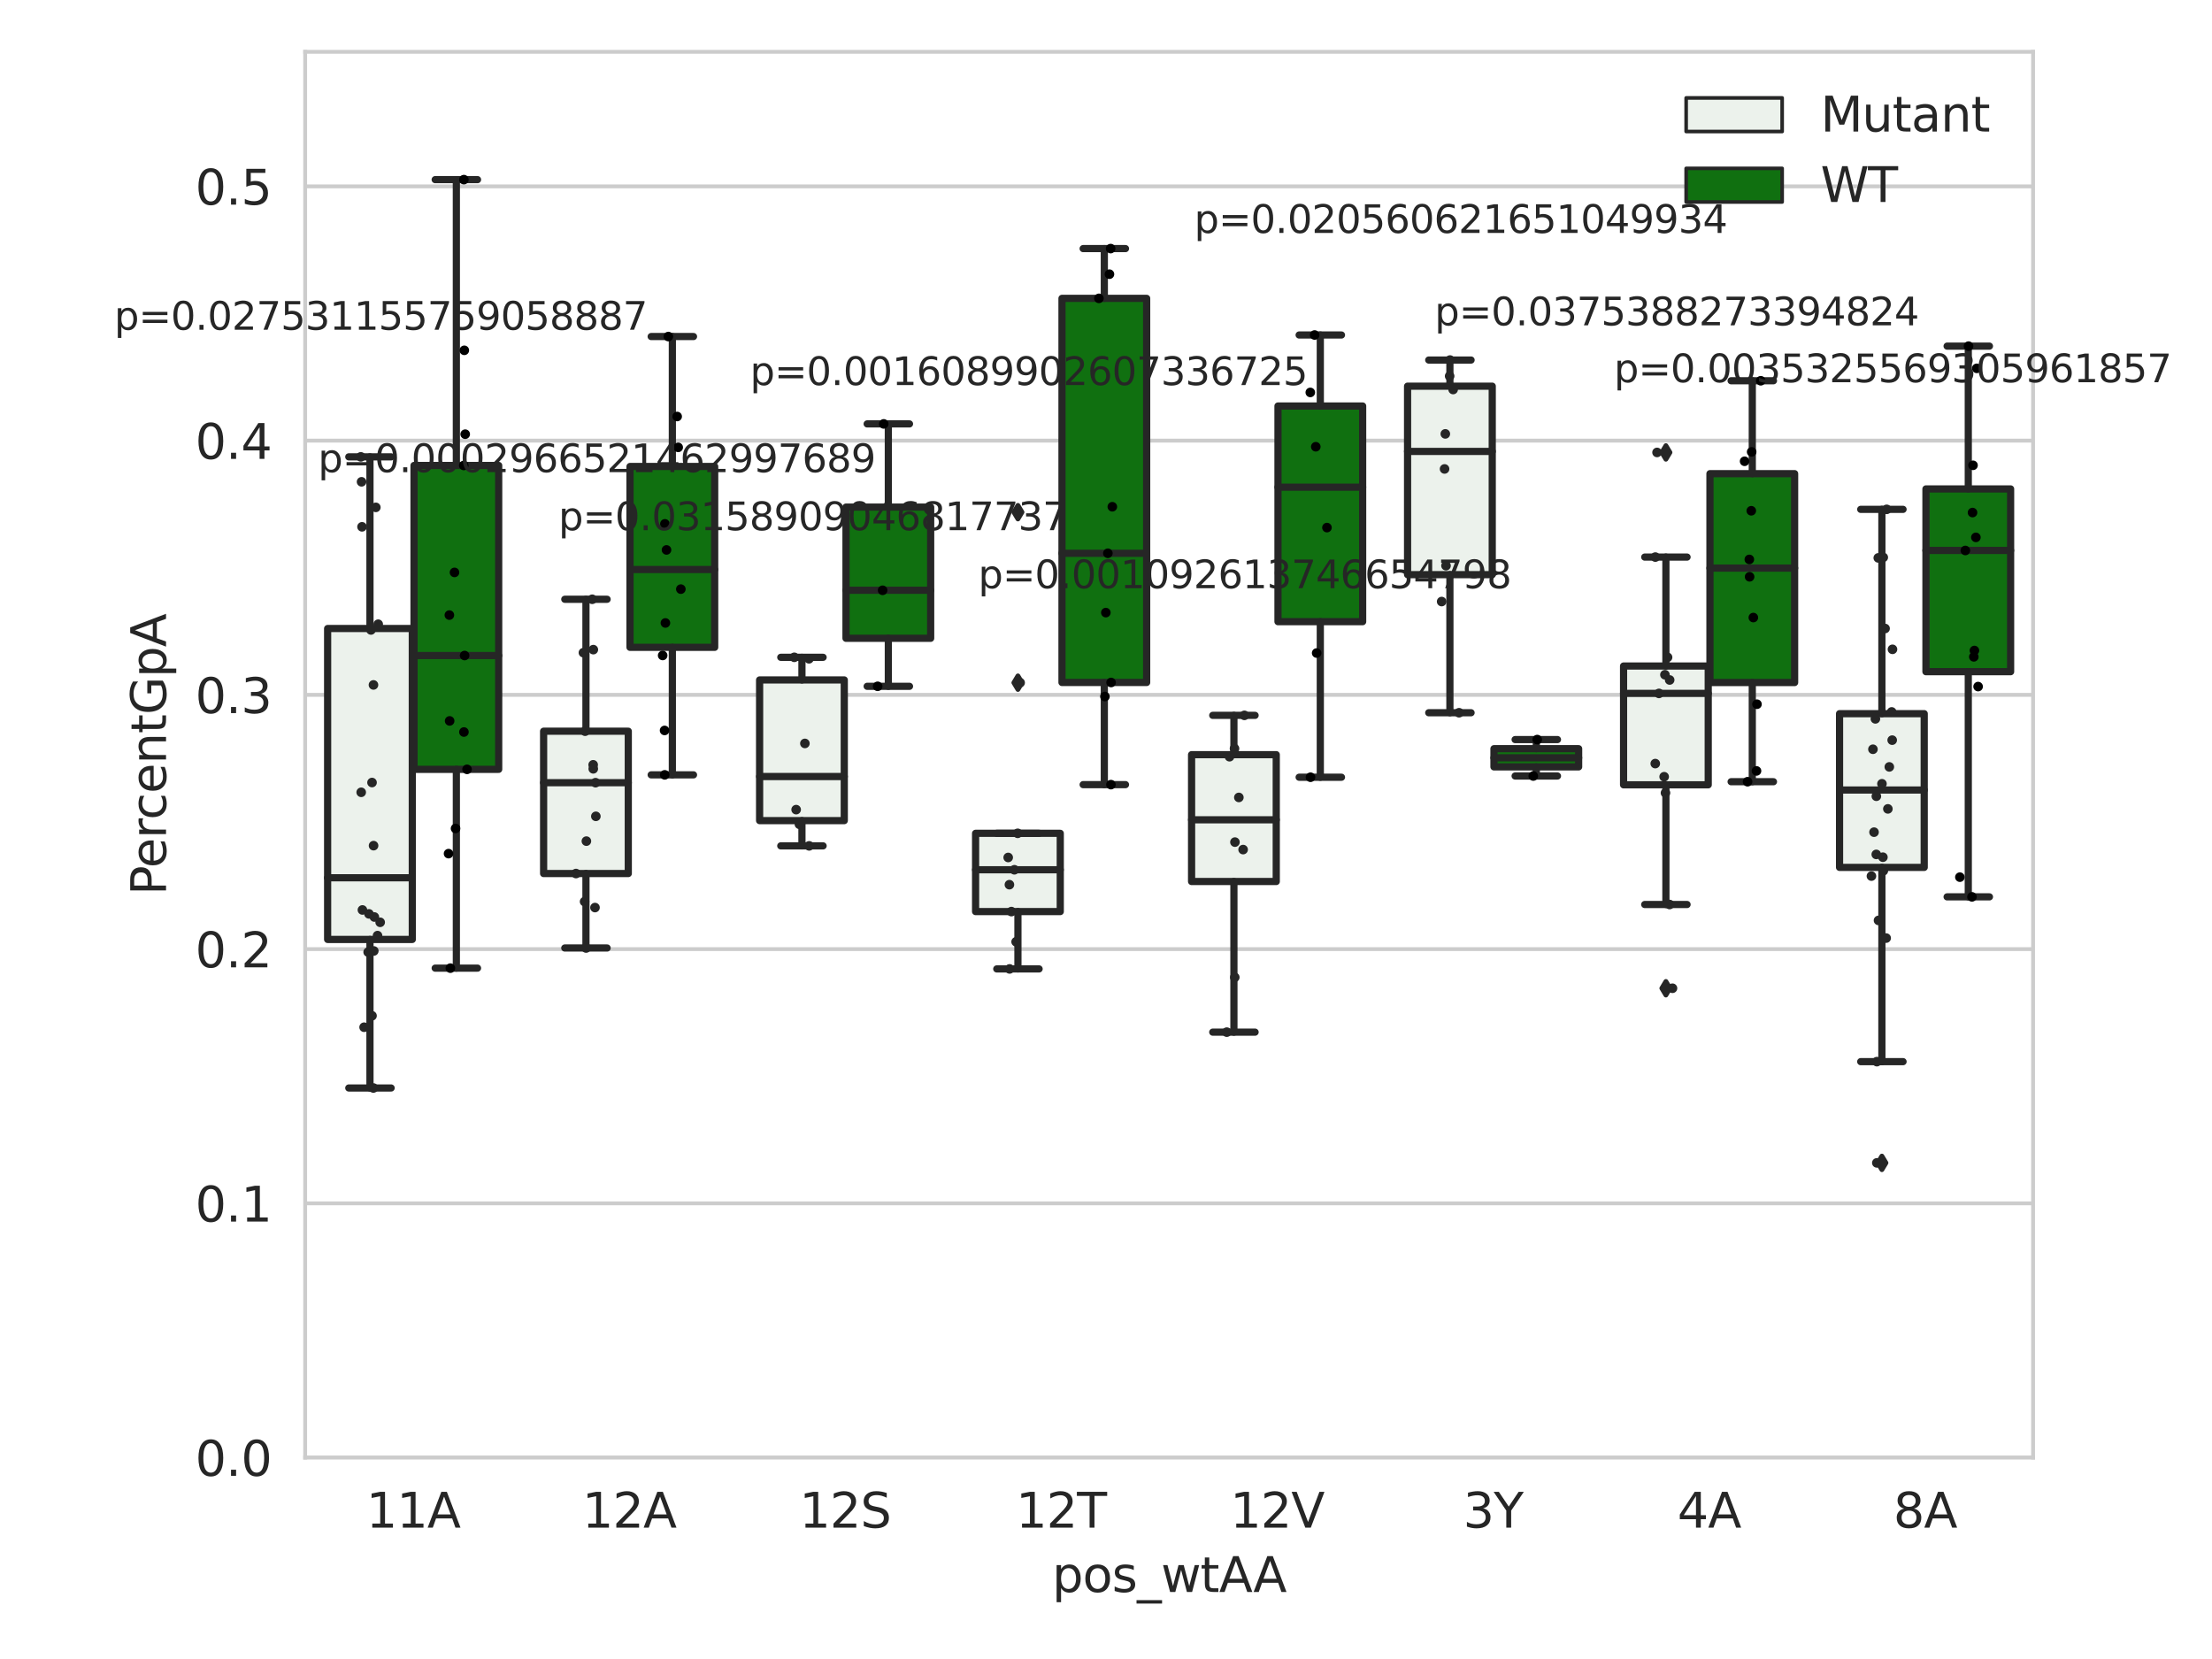 <?xml version="1.0" encoding="utf-8" standalone="no"?>
<!DOCTYPE svg PUBLIC "-//W3C//DTD SVG 1.1//EN"
  "http://www.w3.org/Graphics/SVG/1.1/DTD/svg11.dtd">
<svg xmlns:xlink="http://www.w3.org/1999/xlink" width="460.8pt" height="345.6pt" viewBox="0 0 460.8 345.6" xmlns="http://www.w3.org/2000/svg" version="1.1">
 <defs>
  <style type="text/css">*{stroke-linejoin: round; stroke-linecap: butt}</style>
 </defs>
 <g id="figure_1">
  <g id="patch_1">
   <path d="M 0 345.6 
L 460.8 345.6 
L 460.8 0 
L 0 0 
z
" style="fill: #ffffff"/>
  </g>
  <g id="axes_1">
   <g id="patch_2">
    <path d="M 63.571 303.64 
L 423.527 303.64 
L 423.527 10.8 
L 63.571 10.8 
z
" style="fill: #ffffff"/>
   </g>
   <g id="matplotlib.axis_1">
    <g id="xtick_1">
     <g id="text_1">
      <!-- 11A -->
      <g style="fill: #262626" transform="translate(76.286 318.238)scale(0.1 -0.1)">
       <defs>
        <path id="DejaVuSans-31" d="M 794 531 
L 1825 531 
L 1825 4091 
L 703 3866 
L 703 4441 
L 1819 4666 
L 2450 4666 
L 2450 531 
L 3481 531 
L 3481 0 
L 794 0 
L 794 531 
z
" transform="scale(0.016)"/>
        <path id="DejaVuSans-41" d="M 2188 4044 
L 1331 1722 
L 3047 1722 
L 2188 4044 
z
M 1831 4666 
L 2547 4666 
L 4325 0 
L 3669 0 
L 3244 1197 
L 1141 1197 
L 716 0 
L 50 0 
L 1831 4666 
z
" transform="scale(0.016)"/>
       </defs>
       <use xlink:href="#DejaVuSans-31"/>
       <use xlink:href="#DejaVuSans-31" x="63.623"/>
       <use xlink:href="#DejaVuSans-41" x="127.246"/>
      </g>
     </g>
    </g>
    <g id="xtick_2">
     <g id="text_2">
      <!-- 12A -->
      <g style="fill: #262626" transform="translate(121.28 318.238)scale(0.1 -0.1)">
       <defs>
        <path id="DejaVuSans-32" d="M 1228 531 
L 3431 531 
L 3431 0 
L 469 0 
L 469 531 
Q 828 903 1448 1529 
Q 2069 2156 2228 2338 
Q 2531 2678 2651 2914 
Q 2772 3150 2772 3378 
Q 2772 3750 2511 3984 
Q 2250 4219 1831 4219 
Q 1534 4219 1204 4116 
Q 875 4013 500 3803 
L 500 4441 
Q 881 4594 1212 4672 
Q 1544 4750 1819 4750 
Q 2544 4750 2975 4387 
Q 3406 4025 3406 3419 
Q 3406 3131 3298 2873 
Q 3191 2616 2906 2266 
Q 2828 2175 2409 1742 
Q 1991 1309 1228 531 
z
" transform="scale(0.016)"/>
       </defs>
       <use xlink:href="#DejaVuSans-31"/>
       <use xlink:href="#DejaVuSans-32" x="63.623"/>
       <use xlink:href="#DejaVuSans-41" x="127.246"/>
      </g>
     </g>
    </g>
    <g id="xtick_3">
     <g id="text_3">
      <!-- 12S -->
      <g style="fill: #262626" transform="translate(166.521 318.238)scale(0.1 -0.1)">
       <defs>
        <path id="DejaVuSans-53" d="M 3425 4513 
L 3425 3897 
Q 3066 4069 2747 4153 
Q 2428 4238 2131 4238 
Q 1616 4238 1336 4038 
Q 1056 3838 1056 3469 
Q 1056 3159 1242 3001 
Q 1428 2844 1947 2747 
L 2328 2669 
Q 3034 2534 3370 2195 
Q 3706 1856 3706 1288 
Q 3706 609 3251 259 
Q 2797 -91 1919 -91 
Q 1588 -91 1214 -16 
Q 841 59 441 206 
L 441 856 
Q 825 641 1194 531 
Q 1563 422 1919 422 
Q 2459 422 2753 634 
Q 3047 847 3047 1241 
Q 3047 1584 2836 1778 
Q 2625 1972 2144 2069 
L 1759 2144 
Q 1053 2284 737 2584 
Q 422 2884 422 3419 
Q 422 4038 858 4394 
Q 1294 4750 2059 4750 
Q 2388 4750 2728 4690 
Q 3069 4631 3425 4513 
z
" transform="scale(0.016)"/>
       </defs>
       <use xlink:href="#DejaVuSans-31"/>
       <use xlink:href="#DejaVuSans-32" x="63.623"/>
       <use xlink:href="#DejaVuSans-53" x="127.246"/>
      </g>
     </g>
    </g>
    <g id="xtick_4">
     <g id="text_4">
      <!-- 12T -->
      <g style="fill: #262626" transform="translate(211.636 318.238)scale(0.1 -0.1)">
       <defs>
        <path id="DejaVuSans-54" d="M -19 4666 
L 3928 4666 
L 3928 4134 
L 2272 4134 
L 2272 0 
L 1638 0 
L 1638 4134 
L -19 4134 
L -19 4666 
z
" transform="scale(0.016)"/>
       </defs>
       <use xlink:href="#DejaVuSans-31"/>
       <use xlink:href="#DejaVuSans-32" x="63.623"/>
       <use xlink:href="#DejaVuSans-54" x="127.246"/>
      </g>
     </g>
    </g>
    <g id="xtick_5">
     <g id="text_5">
      <!-- 12V -->
      <g style="fill: #262626" transform="translate(256.264 318.238)scale(0.1 -0.1)">
       <defs>
        <path id="DejaVuSans-56" d="M 1831 0 
L 50 4666 
L 709 4666 
L 2188 738 
L 3669 4666 
L 4325 4666 
L 2547 0 
L 1831 0 
z
" transform="scale(0.016)"/>
       </defs>
       <use xlink:href="#DejaVuSans-31"/>
       <use xlink:href="#DejaVuSans-32" x="63.623"/>
       <use xlink:href="#DejaVuSans-56" x="127.246"/>
      </g>
     </g>
    </g>
    <g id="xtick_6">
     <g id="text_6">
      <!-- 3Y -->
      <g style="fill: #262626" transform="translate(304.806 318.238)scale(0.1 -0.1)">
       <defs>
        <path id="DejaVuSans-33" d="M 2597 2516 
Q 3050 2419 3304 2112 
Q 3559 1806 3559 1356 
Q 3559 666 3084 287 
Q 2609 -91 1734 -91 
Q 1441 -91 1130 -33 
Q 819 25 488 141 
L 488 750 
Q 750 597 1062 519 
Q 1375 441 1716 441 
Q 2309 441 2620 675 
Q 2931 909 2931 1356 
Q 2931 1769 2642 2001 
Q 2353 2234 1838 2234 
L 1294 2234 
L 1294 2753 
L 1863 2753 
Q 2328 2753 2575 2939 
Q 2822 3125 2822 3475 
Q 2822 3834 2567 4026 
Q 2313 4219 1838 4219 
Q 1578 4219 1281 4162 
Q 984 4106 628 3988 
L 628 4550 
Q 988 4650 1302 4700 
Q 1616 4750 1894 4750 
Q 2613 4750 3031 4423 
Q 3450 4097 3450 3541 
Q 3450 3153 3228 2886 
Q 3006 2619 2597 2516 
z
" transform="scale(0.016)"/>
        <path id="DejaVuSans-59" d="M -13 4666 
L 666 4666 
L 1959 2747 
L 3244 4666 
L 3922 4666 
L 2272 2222 
L 2272 0 
L 1638 0 
L 1638 2222 
L -13 4666 
z
" transform="scale(0.016)"/>
       </defs>
       <use xlink:href="#DejaVuSans-33"/>
       <use xlink:href="#DejaVuSans-59" x="63.623"/>
      </g>
     </g>
    </g>
    <g id="xtick_7">
     <g id="text_7">
      <!-- 4A -->
      <g style="fill: #262626" transform="translate(349.434 318.238)scale(0.1 -0.1)">
       <defs>
        <path id="DejaVuSans-34" d="M 2419 4116 
L 825 1625 
L 2419 1625 
L 2419 4116 
z
M 2253 4666 
L 3047 4666 
L 3047 1625 
L 3713 1625 
L 3713 1100 
L 3047 1100 
L 3047 0 
L 2419 0 
L 2419 1100 
L 313 1100 
L 313 1709 
L 2253 4666 
z
" transform="scale(0.016)"/>
       </defs>
       <use xlink:href="#DejaVuSans-34"/>
       <use xlink:href="#DejaVuSans-41" x="63.623"/>
      </g>
     </g>
    </g>
    <g id="xtick_8">
     <g id="text_8">
      <!-- 8A -->
      <g style="fill: #262626" transform="translate(394.429 318.238)scale(0.1 -0.1)">
       <defs>
        <path id="DejaVuSans-38" d="M 2034 2216 
Q 1584 2216 1326 1975 
Q 1069 1734 1069 1313 
Q 1069 891 1326 650 
Q 1584 409 2034 409 
Q 2484 409 2743 651 
Q 3003 894 3003 1313 
Q 3003 1734 2745 1975 
Q 2488 2216 2034 2216 
z
M 1403 2484 
Q 997 2584 770 2862 
Q 544 3141 544 3541 
Q 544 4100 942 4425 
Q 1341 4750 2034 4750 
Q 2731 4750 3128 4425 
Q 3525 4100 3525 3541 
Q 3525 3141 3298 2862 
Q 3072 2584 2669 2484 
Q 3125 2378 3379 2068 
Q 3634 1759 3634 1313 
Q 3634 634 3220 271 
Q 2806 -91 2034 -91 
Q 1263 -91 848 271 
Q 434 634 434 1313 
Q 434 1759 690 2068 
Q 947 2378 1403 2484 
z
M 1172 3481 
Q 1172 3119 1398 2916 
Q 1625 2713 2034 2713 
Q 2441 2713 2670 2916 
Q 2900 3119 2900 3481 
Q 2900 3844 2670 4047 
Q 2441 4250 2034 4250 
Q 1625 4250 1398 4047 
Q 1172 3844 1172 3481 
z
" transform="scale(0.016)"/>
       </defs>
       <use xlink:href="#DejaVuSans-38"/>
       <use xlink:href="#DejaVuSans-41" x="63.623"/>
      </g>
     </g>
    </g>
    <g id="text_9">
     <!-- pos_wtAA -->
     <g style="fill: #262626" transform="translate(219.184 331.638)scale(0.1 -0.1)">
      <defs>
       <path id="DejaVuSans-70" d="M 1159 525 
L 1159 -1331 
L 581 -1331 
L 581 3500 
L 1159 3500 
L 1159 2969 
Q 1341 3281 1617 3432 
Q 1894 3584 2278 3584 
Q 2916 3584 3314 3078 
Q 3713 2572 3713 1747 
Q 3713 922 3314 415 
Q 2916 -91 2278 -91 
Q 1894 -91 1617 61 
Q 1341 213 1159 525 
z
M 3116 1747 
Q 3116 2381 2855 2742 
Q 2594 3103 2138 3103 
Q 1681 3103 1420 2742 
Q 1159 2381 1159 1747 
Q 1159 1113 1420 752 
Q 1681 391 2138 391 
Q 2594 391 2855 752 
Q 3116 1113 3116 1747 
z
" transform="scale(0.016)"/>
       <path id="DejaVuSans-6f" d="M 1959 3097 
Q 1497 3097 1228 2736 
Q 959 2375 959 1747 
Q 959 1119 1226 758 
Q 1494 397 1959 397 
Q 2419 397 2687 759 
Q 2956 1122 2956 1747 
Q 2956 2369 2687 2733 
Q 2419 3097 1959 3097 
z
M 1959 3584 
Q 2709 3584 3137 3096 
Q 3566 2609 3566 1747 
Q 3566 888 3137 398 
Q 2709 -91 1959 -91 
Q 1206 -91 779 398 
Q 353 888 353 1747 
Q 353 2609 779 3096 
Q 1206 3584 1959 3584 
z
" transform="scale(0.016)"/>
       <path id="DejaVuSans-73" d="M 2834 3397 
L 2834 2853 
Q 2591 2978 2328 3040 
Q 2066 3103 1784 3103 
Q 1356 3103 1142 2972 
Q 928 2841 928 2578 
Q 928 2378 1081 2264 
Q 1234 2150 1697 2047 
L 1894 2003 
Q 2506 1872 2764 1633 
Q 3022 1394 3022 966 
Q 3022 478 2636 193 
Q 2250 -91 1575 -91 
Q 1294 -91 989 -36 
Q 684 19 347 128 
L 347 722 
Q 666 556 975 473 
Q 1284 391 1588 391 
Q 1994 391 2212 530 
Q 2431 669 2431 922 
Q 2431 1156 2273 1281 
Q 2116 1406 1581 1522 
L 1381 1569 
Q 847 1681 609 1914 
Q 372 2147 372 2553 
Q 372 3047 722 3315 
Q 1072 3584 1716 3584 
Q 2034 3584 2315 3537 
Q 2597 3491 2834 3397 
z
" transform="scale(0.016)"/>
       <path id="DejaVuSans-5f" d="M 3263 -1063 
L 3263 -1509 
L -63 -1509 
L -63 -1063 
L 3263 -1063 
z
" transform="scale(0.016)"/>
       <path id="DejaVuSans-77" d="M 269 3500 
L 844 3500 
L 1563 769 
L 2278 3500 
L 2956 3500 
L 3675 769 
L 4391 3500 
L 4966 3500 
L 4050 0 
L 3372 0 
L 2619 2869 
L 1863 0 
L 1184 0 
L 269 3500 
z
" transform="scale(0.016)"/>
       <path id="DejaVuSans-74" d="M 1172 4494 
L 1172 3500 
L 2356 3500 
L 2356 3053 
L 1172 3053 
L 1172 1153 
Q 1172 725 1289 603 
Q 1406 481 1766 481 
L 2356 481 
L 2356 0 
L 1766 0 
Q 1100 0 847 248 
Q 594 497 594 1153 
L 594 3053 
L 172 3053 
L 172 3500 
L 594 3500 
L 594 4494 
L 1172 4494 
z
" transform="scale(0.016)"/>
      </defs>
      <use xlink:href="#DejaVuSans-70"/>
      <use xlink:href="#DejaVuSans-6f" x="63.477"/>
      <use xlink:href="#DejaVuSans-73" x="124.658"/>
      <use xlink:href="#DejaVuSans-5f" x="176.758"/>
      <use xlink:href="#DejaVuSans-77" x="226.758"/>
      <use xlink:href="#DejaVuSans-74" x="308.545"/>
      <use xlink:href="#DejaVuSans-41" x="347.754"/>
      <use xlink:href="#DejaVuSans-41" x="418.912"/>
     </g>
    </g>
   </g>
   <g id="matplotlib.axis_2">
    <g id="ytick_1">
     <g id="line2d_1">
      <path d="M 63.571 303.64 
L 423.527 303.64 
" clip-path="url(#pec989f56d5)" style="fill: none; stroke: #cccccc; stroke-width: 0.8; stroke-linecap: round"/>
     </g>
     <g id="text_10">
      <!-- 0.0 -->
      <g style="fill: #262626" transform="translate(40.668 307.439)scale(0.1 -0.1)">
       <defs>
        <path id="DejaVuSans-30" d="M 2034 4250 
Q 1547 4250 1301 3770 
Q 1056 3291 1056 2328 
Q 1056 1369 1301 889 
Q 1547 409 2034 409 
Q 2525 409 2770 889 
Q 3016 1369 3016 2328 
Q 3016 3291 2770 3770 
Q 2525 4250 2034 4250 
z
M 2034 4750 
Q 2819 4750 3233 4129 
Q 3647 3509 3647 2328 
Q 3647 1150 3233 529 
Q 2819 -91 2034 -91 
Q 1250 -91 836 529 
Q 422 1150 422 2328 
Q 422 3509 836 4129 
Q 1250 4750 2034 4750 
z
" transform="scale(0.016)"/>
        <path id="DejaVuSans-2e" d="M 684 794 
L 1344 794 
L 1344 0 
L 684 0 
L 684 794 
z
" transform="scale(0.016)"/>
       </defs>
       <use xlink:href="#DejaVuSans-30"/>
       <use xlink:href="#DejaVuSans-2e" x="63.623"/>
       <use xlink:href="#DejaVuSans-30" x="95.41"/>
      </g>
     </g>
    </g>
    <g id="ytick_2">
     <g id="line2d_2">
      <path d="M 63.571 250.678 
L 423.527 250.678 
" clip-path="url(#pec989f56d5)" style="fill: none; stroke: #cccccc; stroke-width: 0.8; stroke-linecap: round"/>
     </g>
     <g id="text_11">
      <!-- 0.1 -->
      <g style="fill: #262626" transform="translate(40.668 254.477)scale(0.1 -0.1)">
       <use xlink:href="#DejaVuSans-30"/>
       <use xlink:href="#DejaVuSans-2e" x="63.623"/>
       <use xlink:href="#DejaVuSans-31" x="95.41"/>
      </g>
     </g>
    </g>
    <g id="ytick_3">
     <g id="line2d_3">
      <path d="M 63.571 197.715 
L 423.527 197.715 
" clip-path="url(#pec989f56d5)" style="fill: none; stroke: #cccccc; stroke-width: 0.8; stroke-linecap: round"/>
     </g>
     <g id="text_12">
      <!-- 0.2 -->
      <g style="fill: #262626" transform="translate(40.668 201.515)scale(0.1 -0.1)">
       <use xlink:href="#DejaVuSans-30"/>
       <use xlink:href="#DejaVuSans-2e" x="63.623"/>
       <use xlink:href="#DejaVuSans-32" x="95.41"/>
      </g>
     </g>
    </g>
    <g id="ytick_4">
     <g id="line2d_4">
      <path d="M 63.571 144.753 
L 423.527 144.753 
" clip-path="url(#pec989f56d5)" style="fill: none; stroke: #cccccc; stroke-width: 0.8; stroke-linecap: round"/>
     </g>
     <g id="text_13">
      <!-- 0.3 -->
      <g style="fill: #262626" transform="translate(40.668 148.552)scale(0.1 -0.1)">
       <use xlink:href="#DejaVuSans-30"/>
       <use xlink:href="#DejaVuSans-2e" x="63.623"/>
       <use xlink:href="#DejaVuSans-33" x="95.41"/>
      </g>
     </g>
    </g>
    <g id="ytick_5">
     <g id="line2d_5">
      <path d="M 63.571 91.791 
L 423.527 91.791 
" clip-path="url(#pec989f56d5)" style="fill: none; stroke: #cccccc; stroke-width: 0.8; stroke-linecap: round"/>
     </g>
     <g id="text_14">
      <!-- 0.4 -->
      <g style="fill: #262626" transform="translate(40.668 95.59)scale(0.1 -0.1)">
       <use xlink:href="#DejaVuSans-30"/>
       <use xlink:href="#DejaVuSans-2e" x="63.623"/>
       <use xlink:href="#DejaVuSans-34" x="95.41"/>
      </g>
     </g>
    </g>
    <g id="ytick_6">
     <g id="line2d_6">
      <path d="M 63.571 38.829 
L 423.527 38.829 
" clip-path="url(#pec989f56d5)" style="fill: none; stroke: #cccccc; stroke-width: 0.8; stroke-linecap: round"/>
     </g>
     <g id="text_15">
      <!-- 0.5 -->
      <g style="fill: #262626" transform="translate(40.668 42.628)scale(0.1 -0.1)">
       <defs>
        <path id="DejaVuSans-35" d="M 691 4666 
L 3169 4666 
L 3169 4134 
L 1269 4134 
L 1269 2991 
Q 1406 3038 1543 3061 
Q 1681 3084 1819 3084 
Q 2600 3084 3056 2656 
Q 3513 2228 3513 1497 
Q 3513 744 3044 326 
Q 2575 -91 1722 -91 
Q 1428 -91 1123 -41 
Q 819 9 494 109 
L 494 744 
Q 775 591 1075 516 
Q 1375 441 1709 441 
Q 2250 441 2565 725 
Q 2881 1009 2881 1497 
Q 2881 1984 2565 2268 
Q 2250 2553 1709 2553 
Q 1456 2553 1204 2497 
Q 953 2441 691 2322 
L 691 4666 
z
" transform="scale(0.016)"/>
       </defs>
       <use xlink:href="#DejaVuSans-30"/>
       <use xlink:href="#DejaVuSans-2e" x="63.623"/>
       <use xlink:href="#DejaVuSans-35" x="95.41"/>
      </g>
     </g>
    </g>
    <g id="text_16">
     <!-- PercentGpA -->
     <g style="fill: #262626" transform="translate(34.588 186.497)rotate(-90)scale(0.1 -0.1)">
      <defs>
       <path id="DejaVuSans-50" d="M 1259 4147 
L 1259 2394 
L 2053 2394 
Q 2494 2394 2734 2622 
Q 2975 2850 2975 3272 
Q 2975 3691 2734 3919 
Q 2494 4147 2053 4147 
L 1259 4147 
z
M 628 4666 
L 2053 4666 
Q 2838 4666 3239 4311 
Q 3641 3956 3641 3272 
Q 3641 2581 3239 2228 
Q 2838 1875 2053 1875 
L 1259 1875 
L 1259 0 
L 628 0 
L 628 4666 
z
" transform="scale(0.016)"/>
       <path id="DejaVuSans-65" d="M 3597 1894 
L 3597 1613 
L 953 1613 
Q 991 1019 1311 708 
Q 1631 397 2203 397 
Q 2534 397 2845 478 
Q 3156 559 3463 722 
L 3463 178 
Q 3153 47 2828 -22 
Q 2503 -91 2169 -91 
Q 1331 -91 842 396 
Q 353 884 353 1716 
Q 353 2575 817 3079 
Q 1281 3584 2069 3584 
Q 2775 3584 3186 3129 
Q 3597 2675 3597 1894 
z
M 3022 2063 
Q 3016 2534 2758 2815 
Q 2500 3097 2075 3097 
Q 1594 3097 1305 2825 
Q 1016 2553 972 2059 
L 3022 2063 
z
" transform="scale(0.016)"/>
       <path id="DejaVuSans-72" d="M 2631 2963 
Q 2534 3019 2420 3045 
Q 2306 3072 2169 3072 
Q 1681 3072 1420 2755 
Q 1159 2438 1159 1844 
L 1159 0 
L 581 0 
L 581 3500 
L 1159 3500 
L 1159 2956 
Q 1341 3275 1631 3429 
Q 1922 3584 2338 3584 
Q 2397 3584 2469 3576 
Q 2541 3569 2628 3553 
L 2631 2963 
z
" transform="scale(0.016)"/>
       <path id="DejaVuSans-63" d="M 3122 3366 
L 3122 2828 
Q 2878 2963 2633 3030 
Q 2388 3097 2138 3097 
Q 1578 3097 1268 2742 
Q 959 2388 959 1747 
Q 959 1106 1268 751 
Q 1578 397 2138 397 
Q 2388 397 2633 464 
Q 2878 531 3122 666 
L 3122 134 
Q 2881 22 2623 -34 
Q 2366 -91 2075 -91 
Q 1284 -91 818 406 
Q 353 903 353 1747 
Q 353 2603 823 3093 
Q 1294 3584 2113 3584 
Q 2378 3584 2631 3529 
Q 2884 3475 3122 3366 
z
" transform="scale(0.016)"/>
       <path id="DejaVuSans-6e" d="M 3513 2113 
L 3513 0 
L 2938 0 
L 2938 2094 
Q 2938 2591 2744 2837 
Q 2550 3084 2163 3084 
Q 1697 3084 1428 2787 
Q 1159 2491 1159 1978 
L 1159 0 
L 581 0 
L 581 3500 
L 1159 3500 
L 1159 2956 
Q 1366 3272 1645 3428 
Q 1925 3584 2291 3584 
Q 2894 3584 3203 3211 
Q 3513 2838 3513 2113 
z
" transform="scale(0.016)"/>
       <path id="DejaVuSans-47" d="M 3809 666 
L 3809 1919 
L 2778 1919 
L 2778 2438 
L 4434 2438 
L 4434 434 
Q 4069 175 3628 42 
Q 3188 -91 2688 -91 
Q 1594 -91 976 548 
Q 359 1188 359 2328 
Q 359 3472 976 4111 
Q 1594 4750 2688 4750 
Q 3144 4750 3555 4637 
Q 3966 4525 4313 4306 
L 4313 3634 
Q 3963 3931 3569 4081 
Q 3175 4231 2741 4231 
Q 1884 4231 1454 3753 
Q 1025 3275 1025 2328 
Q 1025 1384 1454 906 
Q 1884 428 2741 428 
Q 3075 428 3337 486 
Q 3600 544 3809 666 
z
" transform="scale(0.016)"/>
      </defs>
      <use xlink:href="#DejaVuSans-50"/>
      <use xlink:href="#DejaVuSans-65" x="56.678"/>
      <use xlink:href="#DejaVuSans-72" x="118.201"/>
      <use xlink:href="#DejaVuSans-63" x="157.064"/>
      <use xlink:href="#DejaVuSans-65" x="212.045"/>
      <use xlink:href="#DejaVuSans-6e" x="273.568"/>
      <use xlink:href="#DejaVuSans-74" x="336.947"/>
      <use xlink:href="#DejaVuSans-47" x="376.156"/>
      <use xlink:href="#DejaVuSans-70" x="453.646"/>
      <use xlink:href="#DejaVuSans-41" x="517.123"/>
     </g>
    </g>
   </g>
   <g id="patch_3">
    <path d="M 68.251 195.705 
L 85.889 195.705 
L 85.889 130.931 
L 68.251 130.931 
L 68.251 195.705 
z
" clip-path="url(#pec989f56d5)" style="fill: #ecf2ec; stroke: #262626; stroke-width: 1.5; stroke-linejoin: miter"/>
   </g>
   <g id="patch_4">
    <path d="M 86.248 160.269 
L 103.886 160.269 
L 103.886 96.96 
L 86.248 96.96 
L 86.248 160.269 
z
" clip-path="url(#pec989f56d5)" style="fill: #107010; stroke: #262626; stroke-width: 1.5; stroke-linejoin: miter"/>
   </g>
   <g id="patch_5">
    <path d="M 113.245 181.974 
L 130.883 181.974 
L 130.883 152.325 
L 113.245 152.325 
L 113.245 181.974 
z
" clip-path="url(#pec989f56d5)" style="fill: #ecf2ec; stroke: #262626; stroke-width: 1.5; stroke-linejoin: miter"/>
   </g>
   <g id="patch_6">
    <path d="M 131.243 134.851 
L 148.881 134.851 
L 148.881 97.178 
L 131.243 97.178 
L 131.243 134.851 
z
" clip-path="url(#pec989f56d5)" style="fill: #107010; stroke: #262626; stroke-width: 1.5; stroke-linejoin: miter"/>
   </g>
   <g id="patch_7">
    <path d="M 158.24 170.949 
L 175.878 170.949 
L 175.878 141.645 
L 158.24 141.645 
L 158.24 170.949 
z
" clip-path="url(#pec989f56d5)" style="fill: #ecf2ec; stroke: #262626; stroke-width: 1.5; stroke-linejoin: miter"/>
   </g>
   <g id="patch_8">
    <path d="M 176.238 132.97 
L 193.875 132.97 
L 193.875 105.638 
L 176.238 105.638 
L 176.238 132.97 
z
" clip-path="url(#pec989f56d5)" style="fill: #107010; stroke: #262626; stroke-width: 1.5; stroke-linejoin: miter"/>
   </g>
   <g id="patch_9">
    <path d="M 203.234 189.9 
L 220.872 189.9 
L 220.872 173.597 
L 203.234 173.597 
L 203.234 189.9 
z
" clip-path="url(#pec989f56d5)" style="fill: #ecf2ec; stroke: #262626; stroke-width: 1.5; stroke-linejoin: miter"/>
   </g>
   <g id="patch_10">
    <path d="M 221.232 142.174 
L 238.87 142.174 
L 238.87 62.154 
L 221.232 62.154 
L 221.232 142.174 
z
" clip-path="url(#pec989f56d5)" style="fill: #107010; stroke: #262626; stroke-width: 1.5; stroke-linejoin: miter"/>
   </g>
   <g id="patch_11">
    <path d="M 248.229 183.636 
L 265.867 183.636 
L 265.867 157.211 
L 248.229 157.211 
L 248.229 183.636 
z
" clip-path="url(#pec989f56d5)" style="fill: #ecf2ec; stroke: #262626; stroke-width: 1.5; stroke-linejoin: miter"/>
   </g>
   <g id="patch_12">
    <path d="M 266.227 129.505 
L 283.864 129.505 
L 283.864 84.579 
L 266.227 84.579 
L 266.227 129.505 
z
" clip-path="url(#pec989f56d5)" style="fill: #107010; stroke: #262626; stroke-width: 1.5; stroke-linejoin: miter"/>
   </g>
   <g id="patch_13">
    <path d="M 293.223 119.709 
L 310.861 119.709 
L 310.861 80.444 
L 293.223 80.444 
L 293.223 119.709 
z
" clip-path="url(#pec989f56d5)" style="fill: #ecf2ec; stroke: #262626; stroke-width: 1.5; stroke-linejoin: miter"/>
   </g>
   <g id="patch_14">
    <path d="M 311.221 159.758 
L 328.859 159.758 
L 328.859 155.964 
L 311.221 155.964 
L 311.221 159.758 
z
" clip-path="url(#pec989f56d5)" style="fill: #107010; stroke: #262626; stroke-width: 1.5; stroke-linejoin: miter"/>
   </g>
   <g id="patch_15">
    <path d="M 338.218 163.492 
L 355.856 163.492 
L 355.856 138.745 
L 338.218 138.745 
L 338.218 163.492 
z
" clip-path="url(#pec989f56d5)" style="fill: #ecf2ec; stroke: #262626; stroke-width: 1.5; stroke-linejoin: miter"/>
   </g>
   <g id="patch_16">
    <path d="M 356.216 142.187 
L 373.853 142.187 
L 373.853 98.67 
L 356.216 98.67 
L 356.216 142.187 
z
" clip-path="url(#pec989f56d5)" style="fill: #107010; stroke: #262626; stroke-width: 1.5; stroke-linejoin: miter"/>
   </g>
   <g id="patch_17">
    <path d="M 383.212 180.695 
L 400.85 180.695 
L 400.85 148.668 
L 383.212 148.668 
L 383.212 180.695 
z
" clip-path="url(#pec989f56d5)" style="fill: #ecf2ec; stroke: #262626; stroke-width: 1.5; stroke-linejoin: miter"/>
   </g>
   <g id="patch_18">
    <path d="M 401.21 139.928 
L 418.848 139.928 
L 418.848 101.853 
L 401.21 101.853 
L 401.21 139.928 
z
" clip-path="url(#pec989f56d5)" style="fill: #107010; stroke: #262626; stroke-width: 1.5; stroke-linejoin: miter"/>
   </g>
   <g id="patch_19">
    <path d="M 86.069 303.64 
L 86.069 303.64 
L 86.069 303.64 
L 86.069 303.64 
z
" clip-path="url(#pec989f56d5)" style="fill: #ecf2ec; stroke: #262626; stroke-width: 0.75; stroke-linejoin: miter"/>
   </g>
   <g id="patch_20">
    <path d="M 86.069 303.64 
L 86.069 303.64 
L 86.069 303.64 
L 86.069 303.64 
z
" clip-path="url(#pec989f56d5)" style="fill: #107010; stroke: #262626; stroke-width: 0.75; stroke-linejoin: miter"/>
   </g>
   <g id="PathCollection_1"/>
   <g id="PathCollection_2"/>
   <g id="line2d_7">
    <path d="M 77.07 195.705 
L 77.07 226.649 
" clip-path="url(#pec989f56d5)" style="fill: none; stroke: #262626; stroke-width: 1.5; stroke-linecap: round"/>
   </g>
   <g id="line2d_8">
    <path d="M 77.07 130.931 
L 77.07 95.171 
" clip-path="url(#pec989f56d5)" style="fill: none; stroke: #262626; stroke-width: 1.5; stroke-linecap: round"/>
   </g>
   <g id="line2d_9">
    <path d="M 72.66 226.649 
L 81.479 226.649 
" clip-path="url(#pec989f56d5)" style="fill: none; stroke: #262626; stroke-width: 1.5; stroke-linecap: round"/>
   </g>
   <g id="line2d_10">
    <path d="M 72.66 95.171 
L 81.479 95.171 
" clip-path="url(#pec989f56d5)" style="fill: none; stroke: #262626; stroke-width: 1.5; stroke-linecap: round"/>
   </g>
   <g id="line2d_11"/>
   <g id="line2d_12">
    <path d="M 95.067 160.269 
L 95.067 201.68 
" clip-path="url(#pec989f56d5)" style="fill: none; stroke: #262626; stroke-width: 1.5; stroke-linecap: round"/>
   </g>
   <g id="line2d_13">
    <path d="M 95.067 96.96 
L 95.067 37.422 
" clip-path="url(#pec989f56d5)" style="fill: none; stroke: #262626; stroke-width: 1.5; stroke-linecap: round"/>
   </g>
   <g id="line2d_14">
    <path d="M 90.658 201.68 
L 99.477 201.68 
" clip-path="url(#pec989f56d5)" style="fill: none; stroke: #262626; stroke-width: 1.5; stroke-linecap: round"/>
   </g>
   <g id="line2d_15">
    <path d="M 90.658 37.422 
L 99.477 37.422 
" clip-path="url(#pec989f56d5)" style="fill: none; stroke: #262626; stroke-width: 1.5; stroke-linecap: round"/>
   </g>
   <g id="line2d_16"/>
   <g id="line2d_17">
    <path d="M 122.064 181.974 
L 122.064 197.485 
" clip-path="url(#pec989f56d5)" style="fill: none; stroke: #262626; stroke-width: 1.5; stroke-linecap: round"/>
   </g>
   <g id="line2d_18">
    <path d="M 122.064 152.325 
L 122.064 124.839 
" clip-path="url(#pec989f56d5)" style="fill: none; stroke: #262626; stroke-width: 1.5; stroke-linecap: round"/>
   </g>
   <g id="line2d_19">
    <path d="M 117.655 197.485 
L 126.474 197.485 
" clip-path="url(#pec989f56d5)" style="fill: none; stroke: #262626; stroke-width: 1.5; stroke-linecap: round"/>
   </g>
   <g id="line2d_20">
    <path d="M 117.655 124.839 
L 126.474 124.839 
" clip-path="url(#pec989f56d5)" style="fill: none; stroke: #262626; stroke-width: 1.5; stroke-linecap: round"/>
   </g>
   <g id="line2d_21"/>
   <g id="line2d_22">
    <path d="M 140.062 134.851 
L 140.062 161.416 
" clip-path="url(#pec989f56d5)" style="fill: none; stroke: #262626; stroke-width: 1.5; stroke-linecap: round"/>
   </g>
   <g id="line2d_23">
    <path d="M 140.062 97.178 
L 140.062 70.108 
" clip-path="url(#pec989f56d5)" style="fill: none; stroke: #262626; stroke-width: 1.5; stroke-linecap: round"/>
   </g>
   <g id="line2d_24">
    <path d="M 135.652 161.416 
L 144.471 161.416 
" clip-path="url(#pec989f56d5)" style="fill: none; stroke: #262626; stroke-width: 1.5; stroke-linecap: round"/>
   </g>
   <g id="line2d_25">
    <path d="M 135.652 70.108 
L 144.471 70.108 
" clip-path="url(#pec989f56d5)" style="fill: none; stroke: #262626; stroke-width: 1.5; stroke-linecap: round"/>
   </g>
   <g id="line2d_26"/>
   <g id="line2d_27">
    <path d="M 167.059 170.949 
L 167.059 176.209 
" clip-path="url(#pec989f56d5)" style="fill: none; stroke: #262626; stroke-width: 1.5; stroke-linecap: round"/>
   </g>
   <g id="line2d_28">
    <path d="M 167.059 141.645 
L 167.059 136.931 
" clip-path="url(#pec989f56d5)" style="fill: none; stroke: #262626; stroke-width: 1.5; stroke-linecap: round"/>
   </g>
   <g id="line2d_29">
    <path d="M 162.649 176.209 
L 171.468 176.209 
" clip-path="url(#pec989f56d5)" style="fill: none; stroke: #262626; stroke-width: 1.5; stroke-linecap: round"/>
   </g>
   <g id="line2d_30">
    <path d="M 162.649 136.931 
L 171.468 136.931 
" clip-path="url(#pec989f56d5)" style="fill: none; stroke: #262626; stroke-width: 1.5; stroke-linecap: round"/>
   </g>
   <g id="line2d_31"/>
   <g id="line2d_32">
    <path d="M 185.056 132.97 
L 185.056 142.97 
" clip-path="url(#pec989f56d5)" style="fill: none; stroke: #262626; stroke-width: 1.5; stroke-linecap: round"/>
   </g>
   <g id="line2d_33">
    <path d="M 185.056 105.638 
L 185.056 88.306 
" clip-path="url(#pec989f56d5)" style="fill: none; stroke: #262626; stroke-width: 1.5; stroke-linecap: round"/>
   </g>
   <g id="line2d_34">
    <path d="M 180.647 142.97 
L 189.466 142.97 
" clip-path="url(#pec989f56d5)" style="fill: none; stroke: #262626; stroke-width: 1.5; stroke-linecap: round"/>
   </g>
   <g id="line2d_35">
    <path d="M 180.647 88.306 
L 189.466 88.306 
" clip-path="url(#pec989f56d5)" style="fill: none; stroke: #262626; stroke-width: 1.5; stroke-linecap: round"/>
   </g>
   <g id="line2d_36"/>
   <g id="line2d_37">
    <path d="M 212.053 189.9 
L 212.053 201.842 
" clip-path="url(#pec989f56d5)" style="fill: none; stroke: #262626; stroke-width: 1.5; stroke-linecap: round"/>
   </g>
   <g id="line2d_38">
    <path d="M 212.053 173.597 
L 212.053 173.597 
" clip-path="url(#pec989f56d5)" style="fill: none; stroke: #262626; stroke-width: 1.5; stroke-linecap: round"/>
   </g>
   <g id="line2d_39">
    <path d="M 207.644 201.842 
L 216.463 201.842 
" clip-path="url(#pec989f56d5)" style="fill: none; stroke: #262626; stroke-width: 1.5; stroke-linecap: round"/>
   </g>
   <g id="line2d_40">
    <path d="M 207.644 173.597 
L 216.463 173.597 
" clip-path="url(#pec989f56d5)" style="fill: none; stroke: #262626; stroke-width: 1.5; stroke-linecap: round"/>
   </g>
   <g id="line2d_41">
    <defs>
     <path id="m515d58595f" d="M -0 1.414 
L 0.849 0 
L 0 -1.414 
L -0.849 -0 
z
" style="stroke: #262626; stroke-linejoin: miter"/>
    </defs>
    <g clip-path="url(#pec989f56d5)">
     <use xlink:href="#m515d58595f" x="212.053" y="142.216" style="fill: #262626; stroke: #262626; stroke-linejoin: miter"/>
     <use xlink:href="#m515d58595f" x="212.053" y="106.697" style="fill: #262626; stroke: #262626; stroke-linejoin: miter"/>
    </g>
   </g>
   <g id="line2d_42">
    <path d="M 230.051 142.174 
L 230.051 163.454 
" clip-path="url(#pec989f56d5)" style="fill: none; stroke: #262626; stroke-width: 1.5; stroke-linecap: round"/>
   </g>
   <g id="line2d_43">
    <path d="M 230.051 62.154 
L 230.051 51.787 
" clip-path="url(#pec989f56d5)" style="fill: none; stroke: #262626; stroke-width: 1.5; stroke-linecap: round"/>
   </g>
   <g id="line2d_44">
    <path d="M 225.641 163.454 
L 234.46 163.454 
" clip-path="url(#pec989f56d5)" style="fill: none; stroke: #262626; stroke-width: 1.5; stroke-linecap: round"/>
   </g>
   <g id="line2d_45">
    <path d="M 225.641 51.787 
L 234.46 51.787 
" clip-path="url(#pec989f56d5)" style="fill: none; stroke: #262626; stroke-width: 1.5; stroke-linecap: round"/>
   </g>
   <g id="line2d_46"/>
   <g id="line2d_47">
    <path d="M 257.048 183.636 
L 257.048 215.015 
" clip-path="url(#pec989f56d5)" style="fill: none; stroke: #262626; stroke-width: 1.5; stroke-linecap: round"/>
   </g>
   <g id="line2d_48">
    <path d="M 257.048 157.211 
L 257.048 149.022 
" clip-path="url(#pec989f56d5)" style="fill: none; stroke: #262626; stroke-width: 1.5; stroke-linecap: round"/>
   </g>
   <g id="line2d_49">
    <path d="M 252.638 215.015 
L 261.457 215.015 
" clip-path="url(#pec989f56d5)" style="fill: none; stroke: #262626; stroke-width: 1.5; stroke-linecap: round"/>
   </g>
   <g id="line2d_50">
    <path d="M 252.638 149.022 
L 261.457 149.022 
" clip-path="url(#pec989f56d5)" style="fill: none; stroke: #262626; stroke-width: 1.5; stroke-linecap: round"/>
   </g>
   <g id="line2d_51"/>
   <g id="line2d_52">
    <path d="M 275.045 129.505 
L 275.045 161.912 
" clip-path="url(#pec989f56d5)" style="fill: none; stroke: #262626; stroke-width: 1.5; stroke-linecap: round"/>
   </g>
   <g id="line2d_53">
    <path d="M 275.045 84.579 
L 275.045 69.787 
" clip-path="url(#pec989f56d5)" style="fill: none; stroke: #262626; stroke-width: 1.5; stroke-linecap: round"/>
   </g>
   <g id="line2d_54">
    <path d="M 270.636 161.912 
L 279.455 161.912 
" clip-path="url(#pec989f56d5)" style="fill: none; stroke: #262626; stroke-width: 1.5; stroke-linecap: round"/>
   </g>
   <g id="line2d_55">
    <path d="M 270.636 69.787 
L 279.455 69.787 
" clip-path="url(#pec989f56d5)" style="fill: none; stroke: #262626; stroke-width: 1.5; stroke-linecap: round"/>
   </g>
   <g id="line2d_56"/>
   <g id="line2d_57">
    <path d="M 302.042 119.709 
L 302.042 148.476 
" clip-path="url(#pec989f56d5)" style="fill: none; stroke: #262626; stroke-width: 1.5; stroke-linecap: round"/>
   </g>
   <g id="line2d_58">
    <path d="M 302.042 80.444 
L 302.042 75.004 
" clip-path="url(#pec989f56d5)" style="fill: none; stroke: #262626; stroke-width: 1.5; stroke-linecap: round"/>
   </g>
   <g id="line2d_59">
    <path d="M 297.633 148.476 
L 306.452 148.476 
" clip-path="url(#pec989f56d5)" style="fill: none; stroke: #262626; stroke-width: 1.5; stroke-linecap: round"/>
   </g>
   <g id="line2d_60">
    <path d="M 297.633 75.004 
L 306.452 75.004 
" clip-path="url(#pec989f56d5)" style="fill: none; stroke: #262626; stroke-width: 1.5; stroke-linecap: round"/>
   </g>
   <g id="line2d_61"/>
   <g id="line2d_62">
    <path d="M 320.04 159.758 
L 320.04 161.655 
" clip-path="url(#pec989f56d5)" style="fill: none; stroke: #262626; stroke-width: 1.5; stroke-linecap: round"/>
   </g>
   <g id="line2d_63">
    <path d="M 320.04 155.964 
L 320.04 154.067 
" clip-path="url(#pec989f56d5)" style="fill: none; stroke: #262626; stroke-width: 1.5; stroke-linecap: round"/>
   </g>
   <g id="line2d_64">
    <path d="M 315.63 161.655 
L 324.449 161.655 
" clip-path="url(#pec989f56d5)" style="fill: none; stroke: #262626; stroke-width: 1.5; stroke-linecap: round"/>
   </g>
   <g id="line2d_65">
    <path d="M 315.63 154.067 
L 324.449 154.067 
" clip-path="url(#pec989f56d5)" style="fill: none; stroke: #262626; stroke-width: 1.5; stroke-linecap: round"/>
   </g>
   <g id="line2d_66"/>
   <g id="line2d_67">
    <path d="M 347.037 163.492 
L 347.037 188.425 
" clip-path="url(#pec989f56d5)" style="fill: none; stroke: #262626; stroke-width: 1.5; stroke-linecap: round"/>
   </g>
   <g id="line2d_68">
    <path d="M 347.037 138.745 
L 347.037 116.05 
" clip-path="url(#pec989f56d5)" style="fill: none; stroke: #262626; stroke-width: 1.5; stroke-linecap: round"/>
   </g>
   <g id="line2d_69">
    <path d="M 342.627 188.425 
L 351.446 188.425 
" clip-path="url(#pec989f56d5)" style="fill: none; stroke: #262626; stroke-width: 1.5; stroke-linecap: round"/>
   </g>
   <g id="line2d_70">
    <path d="M 342.627 116.05 
L 351.446 116.05 
" clip-path="url(#pec989f56d5)" style="fill: none; stroke: #262626; stroke-width: 1.5; stroke-linecap: round"/>
   </g>
   <g id="line2d_71">
    <g clip-path="url(#pec989f56d5)">
     <use xlink:href="#m515d58595f" x="347.037" y="205.872" style="fill: #262626; stroke: #262626; stroke-linejoin: miter"/>
     <use xlink:href="#m515d58595f" x="347.037" y="94.251" style="fill: #262626; stroke: #262626; stroke-linejoin: miter"/>
    </g>
   </g>
   <g id="line2d_72">
    <path d="M 365.034 142.187 
L 365.034 162.845 
" clip-path="url(#pec989f56d5)" style="fill: none; stroke: #262626; stroke-width: 1.5; stroke-linecap: round"/>
   </g>
   <g id="line2d_73">
    <path d="M 365.034 98.67 
L 365.034 79.317 
" clip-path="url(#pec989f56d5)" style="fill: none; stroke: #262626; stroke-width: 1.5; stroke-linecap: round"/>
   </g>
   <g id="line2d_74">
    <path d="M 360.625 162.845 
L 369.444 162.845 
" clip-path="url(#pec989f56d5)" style="fill: none; stroke: #262626; stroke-width: 1.5; stroke-linecap: round"/>
   </g>
   <g id="line2d_75">
    <path d="M 360.625 79.317 
L 369.444 79.317 
" clip-path="url(#pec989f56d5)" style="fill: none; stroke: #262626; stroke-width: 1.5; stroke-linecap: round"/>
   </g>
   <g id="line2d_76"/>
   <g id="line2d_77">
    <path d="M 392.031 180.695 
L 392.031 221.161 
" clip-path="url(#pec989f56d5)" style="fill: none; stroke: #262626; stroke-width: 1.5; stroke-linecap: round"/>
   </g>
   <g id="line2d_78">
    <path d="M 392.031 148.668 
L 392.031 106.108 
" clip-path="url(#pec989f56d5)" style="fill: none; stroke: #262626; stroke-width: 1.5; stroke-linecap: round"/>
   </g>
   <g id="line2d_79">
    <path d="M 387.622 221.161 
L 396.441 221.161 
" clip-path="url(#pec989f56d5)" style="fill: none; stroke: #262626; stroke-width: 1.5; stroke-linecap: round"/>
   </g>
   <g id="line2d_80">
    <path d="M 387.622 106.108 
L 396.441 106.108 
" clip-path="url(#pec989f56d5)" style="fill: none; stroke: #262626; stroke-width: 1.5; stroke-linecap: round"/>
   </g>
   <g id="line2d_81">
    <g clip-path="url(#pec989f56d5)">
     <use xlink:href="#m515d58595f" x="392.031" y="242.249" style="fill: #262626; stroke: #262626; stroke-linejoin: miter"/>
    </g>
   </g>
   <g id="line2d_82">
    <path d="M 410.029 139.928 
L 410.029 186.832 
" clip-path="url(#pec989f56d5)" style="fill: none; stroke: #262626; stroke-width: 1.5; stroke-linecap: round"/>
   </g>
   <g id="line2d_83">
    <path d="M 410.029 101.853 
L 410.029 72.104 
" clip-path="url(#pec989f56d5)" style="fill: none; stroke: #262626; stroke-width: 1.5; stroke-linecap: round"/>
   </g>
   <g id="line2d_84">
    <path d="M 405.62 186.832 
L 414.438 186.832 
" clip-path="url(#pec989f56d5)" style="fill: none; stroke: #262626; stroke-width: 1.5; stroke-linecap: round"/>
   </g>
   <g id="line2d_85">
    <path d="M 405.62 72.104 
L 414.438 72.104 
" clip-path="url(#pec989f56d5)" style="fill: none; stroke: #262626; stroke-width: 1.5; stroke-linecap: round"/>
   </g>
   <g id="line2d_86"/>
   <g id="line2d_87">
    <path d="M 68.251 182.862 
L 85.889 182.862 
" clip-path="url(#pec989f56d5)" style="fill: none; stroke: #262626; stroke-width: 1.5; stroke-linecap: round"/>
   </g>
   <g id="line2d_88">
    <path d="M 86.248 136.559 
L 103.886 136.559 
" clip-path="url(#pec989f56d5)" style="fill: none; stroke: #262626; stroke-width: 1.5; stroke-linecap: round"/>
   </g>
   <g id="line2d_89">
    <path d="M 113.245 163.046 
L 130.883 163.046 
" clip-path="url(#pec989f56d5)" style="fill: none; stroke: #262626; stroke-width: 1.5; stroke-linecap: round"/>
   </g>
   <g id="line2d_90">
    <path d="M 131.243 118.642 
L 148.881 118.642 
" clip-path="url(#pec989f56d5)" style="fill: none; stroke: #262626; stroke-width: 1.5; stroke-linecap: round"/>
   </g>
   <g id="line2d_91">
    <path d="M 158.24 161.766 
L 175.878 161.766 
" clip-path="url(#pec989f56d5)" style="fill: none; stroke: #262626; stroke-width: 1.5; stroke-linecap: round"/>
   </g>
   <g id="line2d_92">
    <path d="M 176.238 122.97 
L 193.875 122.97 
" clip-path="url(#pec989f56d5)" style="fill: none; stroke: #262626; stroke-width: 1.5; stroke-linecap: round"/>
   </g>
   <g id="line2d_93">
    <path d="M 203.234 181.19 
L 220.872 181.19 
" clip-path="url(#pec989f56d5)" style="fill: none; stroke: #262626; stroke-width: 1.5; stroke-linecap: round"/>
   </g>
   <g id="line2d_94">
    <path d="M 221.232 115.256 
L 238.87 115.256 
" clip-path="url(#pec989f56d5)" style="fill: none; stroke: #262626; stroke-width: 1.5; stroke-linecap: round"/>
   </g>
   <g id="line2d_95">
    <path d="M 248.229 170.774 
L 265.867 170.774 
" clip-path="url(#pec989f56d5)" style="fill: none; stroke: #262626; stroke-width: 1.5; stroke-linecap: round"/>
   </g>
   <g id="line2d_96">
    <path d="M 266.227 101.486 
L 283.864 101.486 
" clip-path="url(#pec989f56d5)" style="fill: none; stroke: #262626; stroke-width: 1.5; stroke-linecap: round"/>
   </g>
   <g id="line2d_97">
    <path d="M 293.223 94.037 
L 310.861 94.037 
" clip-path="url(#pec989f56d5)" style="fill: none; stroke: #262626; stroke-width: 1.5; stroke-linecap: round"/>
   </g>
   <g id="line2d_98">
    <path d="M 311.221 157.861 
L 328.859 157.861 
" clip-path="url(#pec989f56d5)" style="fill: none; stroke: #262626; stroke-width: 1.5; stroke-linecap: round"/>
   </g>
   <g id="line2d_99">
    <path d="M 338.218 144.45 
L 355.856 144.45 
" clip-path="url(#pec989f56d5)" style="fill: none; stroke: #262626; stroke-width: 1.5; stroke-linecap: round"/>
   </g>
   <g id="line2d_100">
    <path d="M 356.216 118.348 
L 373.853 118.348 
" clip-path="url(#pec989f56d5)" style="fill: none; stroke: #262626; stroke-width: 1.5; stroke-linecap: round"/>
   </g>
   <g id="line2d_101">
    <path d="M 383.212 164.572 
L 400.85 164.572 
" clip-path="url(#pec989f56d5)" style="fill: none; stroke: #262626; stroke-width: 1.5; stroke-linecap: round"/>
   </g>
   <g id="line2d_102">
    <path d="M 401.21 114.674 
L 418.848 114.674 
" clip-path="url(#pec989f56d5)" style="fill: none; stroke: #262626; stroke-width: 1.5; stroke-linecap: round"/>
   </g>
   <g id="patch_21">
    <path d="M 63.571 303.64 
L 63.571 10.8 
" style="fill: none; stroke: #cccccc; stroke-width: 0.8; stroke-linejoin: miter; stroke-linecap: square"/>
   </g>
   <g id="patch_22">
    <path d="M 423.527 303.64 
L 423.527 10.8 
" style="fill: none; stroke: #cccccc; stroke-width: 0.8; stroke-linejoin: miter; stroke-linecap: square"/>
   </g>
   <g id="patch_23">
    <path d="M 63.571 303.64 
L 423.527 303.64 
" style="fill: none; stroke: #cccccc; stroke-width: 0.8; stroke-linejoin: miter; stroke-linecap: square"/>
   </g>
   <g id="patch_24">
    <path d="M 63.571 10.8 
L 423.527 10.8 
" style="fill: none; stroke: #cccccc; stroke-width: 0.8; stroke-linejoin: miter; stroke-linecap: square"/>
   </g>
   <g id="PathCollection_3">
    <defs>
     <path id="C0_0_682e4b3c2b" d="M 0 1 
C 0.265 1 0.52 0.895 0.707 0.707 
C 0.895 0.52 1 0.265 1 -0 
C 1 -0.265 0.895 -0.52 0.707 -0.707 
C 0.52 -0.895 0.265 -1 0 -1 
C -0.265 -1 -0.52 -0.895 -0.707 -0.707 
C -0.895 -0.52 -1 -0.265 -1 0 
C -1 0.265 -0.895 0.52 -0.707 0.707 
C -0.52 0.895 -0.265 1 0 1 
z
"/>
    </defs>
    <g clip-path="url(#pec989f56d5)">
     <use xlink:href="#C0_0_682e4b3c2b" x="75.245" y="165.051" style="fill: #262626"/>
    </g>
    <g clip-path="url(#pec989f56d5)">
     <use xlink:href="#C0_0_682e4b3c2b" x="77.82" y="176.164" style="fill: #262626"/>
    </g>
    <g clip-path="url(#pec989f56d5)">
     <use xlink:href="#C0_0_682e4b3c2b" x="77.8" y="142.681" style="fill: #262626"/>
    </g>
    <g clip-path="url(#pec989f56d5)">
     <use xlink:href="#C0_0_682e4b3c2b" x="75.5" y="189.561" style="fill: #262626"/>
    </g>
    <g clip-path="url(#pec989f56d5)">
     <use xlink:href="#C0_0_682e4b3c2b" x="77.498" y="211.606" style="fill: #262626"/>
    </g>
    <g clip-path="url(#pec989f56d5)">
     <use xlink:href="#C0_0_682e4b3c2b" x="79.197" y="192.133" style="fill: #262626"/>
    </g>
    <g clip-path="url(#pec989f56d5)">
     <use xlink:href="#C0_0_682e4b3c2b" x="75.417" y="109.746" style="fill: #262626"/>
    </g>
    <g clip-path="url(#pec989f56d5)">
     <use xlink:href="#C0_0_682e4b3c2b" x="77.869" y="198.103" style="fill: #262626"/>
    </g>
    <g clip-path="url(#pec989f56d5)">
     <use xlink:href="#C0_0_682e4b3c2b" x="75.852" y="213.99" style="fill: #262626"/>
    </g>
    <g clip-path="url(#pec989f56d5)">
     <use xlink:href="#C0_0_682e4b3c2b" x="77.285" y="131.23" style="fill: #262626"/>
    </g>
    <g clip-path="url(#pec989f56d5)">
     <use xlink:href="#C0_0_682e4b3c2b" x="77.782" y="226.649" style="fill: #262626"/>
    </g>
    <g clip-path="url(#pec989f56d5)">
     <use xlink:href="#C0_0_682e4b3c2b" x="78.788" y="130.035" style="fill: #262626"/>
    </g>
    <g clip-path="url(#pec989f56d5)">
     <use xlink:href="#C0_0_682e4b3c2b" x="76.864" y="190.375" style="fill: #262626"/>
    </g>
    <g clip-path="url(#pec989f56d5)">
     <use xlink:href="#C0_0_682e4b3c2b" x="77.5" y="163.016" style="fill: #262626"/>
    </g>
    <g clip-path="url(#pec989f56d5)">
     <use xlink:href="#C0_0_682e4b3c2b" x="78.293" y="105.694" style="fill: #262626"/>
    </g>
    <g clip-path="url(#pec989f56d5)">
     <use xlink:href="#C0_0_682e4b3c2b" x="77.988" y="191.03" style="fill: #262626"/>
    </g>
    <g clip-path="url(#pec989f56d5)">
     <use xlink:href="#C0_0_682e4b3c2b" x="76.694" y="198.342" style="fill: #262626"/>
    </g>
    <g clip-path="url(#pec989f56d5)">
     <use xlink:href="#C0_0_682e4b3c2b" x="78.648" y="194.905" style="fill: #262626"/>
    </g>
    <g clip-path="url(#pec989f56d5)">
     <use xlink:href="#C0_0_682e4b3c2b" x="75.319" y="100.369" style="fill: #262626"/>
    </g>
    <g clip-path="url(#pec989f56d5)">
     <use xlink:href="#C0_0_682e4b3c2b" x="75.162" y="95.171" style="fill: #262626"/>
    </g>
   </g>
   <g id="PathCollection_4">
    <defs>
     <path id="C1_0_c6b6376876" d="M 0 1 
C 0.265 1 0.52 0.895 0.707 0.707 
C 0.895 0.52 1 0.265 1 -0 
C 1 -0.265 0.895 -0.52 0.707 -0.707 
C 0.52 -0.895 0.265 -1 0 -1 
C -0.265 -1 -0.52 -0.895 -0.707 -0.707 
C -0.895 -0.52 -1 -0.265 -1 0 
C -1 0.265 -0.895 0.52 -0.707 0.707 
C -0.52 0.895 -0.265 1 0 1 
z
"/>
    </defs>
    <g clip-path="url(#pec989f56d5)">
     <use xlink:href="#C1_0_c6b6376876" x="93.821" y="201.68"/>
    </g>
    <g clip-path="url(#pec989f56d5)">
     <use xlink:href="#C1_0_c6b6376876" x="96.912" y="90.449"/>
    </g>
    <g clip-path="url(#pec989f56d5)">
     <use xlink:href="#C1_0_c6b6376876" x="96.612" y="96.96"/>
    </g>
    <g clip-path="url(#pec989f56d5)">
     <use xlink:href="#C1_0_c6b6376876" x="93.443" y="177.827"/>
    </g>
    <g clip-path="url(#pec989f56d5)">
     <use xlink:href="#C1_0_c6b6376876" x="96.788" y="136.559"/>
    </g>
    <g clip-path="url(#pec989f56d5)">
     <use xlink:href="#C1_0_c6b6376876" x="97.296" y="160.269"/>
    </g>
    <g clip-path="url(#pec989f56d5)">
     <use xlink:href="#C1_0_c6b6376876" x="96.724" y="72.977"/>
    </g>
    <g clip-path="url(#pec989f56d5)">
     <use xlink:href="#C1_0_c6b6376876" x="94.681" y="119.244"/>
    </g>
    <g clip-path="url(#pec989f56d5)">
     <use xlink:href="#C1_0_c6b6376876" x="96.646" y="152.494"/>
    </g>
    <g clip-path="url(#pec989f56d5)">
     <use xlink:href="#C1_0_c6b6376876" x="93.613" y="128.135"/>
    </g>
    <g clip-path="url(#pec989f56d5)">
     <use xlink:href="#C1_0_c6b6376876" x="93.668" y="150.179"/>
    </g>
    <g clip-path="url(#pec989f56d5)">
     <use xlink:href="#C1_0_c6b6376876" x="96.635" y="37.422"/>
    </g>
    <g clip-path="url(#pec989f56d5)">
     <use xlink:href="#C1_0_c6b6376876" x="94.9" y="172.585"/>
    </g>
   </g>
   <g id="PathCollection_5">
    <defs>
     <path id="C2_0_c42b166f97" d="M 0 1 
C 0.265 1 0.52 0.895 0.707 0.707 
C 0.895 0.52 1 0.265 1 -0 
C 1 -0.265 0.895 -0.52 0.707 -0.707 
C 0.52 -0.895 0.265 -1 0 -1 
C -0.265 -1 -0.52 -0.895 -0.707 -0.707 
C -0.895 -0.52 -1 -0.265 -1 0 
C -1 0.265 -0.895 0.52 -0.707 0.707 
C -0.52 0.895 -0.265 1 0 1 
z
"/>
    </defs>
    <g clip-path="url(#pec989f56d5)">
     <use xlink:href="#C2_0_c42b166f97" x="124.129" y="170.056" style="fill: #262626"/>
    </g>
    <g clip-path="url(#pec989f56d5)">
     <use xlink:href="#C2_0_c42b166f97" x="121.538" y="135.964" style="fill: #262626"/>
    </g>
    <g clip-path="url(#pec989f56d5)">
     <use xlink:href="#C2_0_c42b166f97" x="121.783" y="187.818" style="fill: #262626"/>
    </g>
    <g clip-path="url(#pec989f56d5)">
     <use xlink:href="#C2_0_c42b166f97" x="122.157" y="175.222" style="fill: #262626"/>
    </g>
    <g clip-path="url(#pec989f56d5)">
     <use xlink:href="#C2_0_c42b166f97" x="123.589" y="160.159" style="fill: #262626"/>
    </g>
    <g clip-path="url(#pec989f56d5)">
     <use xlink:href="#C2_0_c42b166f97" x="123.371" y="124.839" style="fill: #262626"/>
    </g>
    <g clip-path="url(#pec989f56d5)">
     <use xlink:href="#C2_0_c42b166f97" x="123.601" y="135.33" style="fill: #262626"/>
    </g>
    <g clip-path="url(#pec989f56d5)">
     <use xlink:href="#C2_0_c42b166f97" x="124.061" y="163.046" style="fill: #262626"/>
    </g>
    <g clip-path="url(#pec989f56d5)">
     <use xlink:href="#C2_0_c42b166f97" x="122.094" y="197.485" style="fill: #262626"/>
    </g>
    <g clip-path="url(#pec989f56d5)">
     <use xlink:href="#C2_0_c42b166f97" x="121.891" y="152.325" style="fill: #262626"/>
    </g>
    <g clip-path="url(#pec989f56d5)">
     <use xlink:href="#C2_0_c42b166f97" x="123.948" y="189.062" style="fill: #262626"/>
    </g>
    <g clip-path="url(#pec989f56d5)">
     <use xlink:href="#C2_0_c42b166f97" x="119.992" y="181.974" style="fill: #262626"/>
    </g>
    <g clip-path="url(#pec989f56d5)">
     <use xlink:href="#C2_0_c42b166f97" x="123.569" y="159.324" style="fill: #262626"/>
    </g>
   </g>
   <g id="PathCollection_6">
    <defs>
     <path id="C3_0_e93c7a92b1" d="M 0 1 
C 0.265 1 0.52 0.895 0.707 0.707 
C 0.895 0.52 1 0.265 1 -0 
C 1 -0.265 0.895 -0.52 0.707 -0.707 
C 0.52 -0.895 0.265 -1 0 -1 
C -0.265 -1 -0.52 -0.895 -0.707 -0.707 
C -0.895 -0.52 -1 -0.265 -1 0 
C -1 0.265 -0.895 0.52 -0.707 0.707 
C -0.52 0.895 -0.265 1 0 1 
z
"/>
    </defs>
    <g clip-path="url(#pec989f56d5)">
     <use xlink:href="#C3_0_e93c7a92b1" x="139.23" y="70.108"/>
    </g>
    <g clip-path="url(#pec989f56d5)">
     <use xlink:href="#C3_0_e93c7a92b1" x="138.845" y="114.557"/>
    </g>
    <g clip-path="url(#pec989f56d5)">
     <use xlink:href="#C3_0_e93c7a92b1" x="138.045" y="136.543"/>
    </g>
    <g clip-path="url(#pec989f56d5)">
     <use xlink:href="#C3_0_e93c7a92b1" x="138.617" y="129.774"/>
    </g>
    <g clip-path="url(#pec989f56d5)">
     <use xlink:href="#C3_0_e93c7a92b1" x="141.065" y="86.766"/>
    </g>
    <g clip-path="url(#pec989f56d5)">
     <use xlink:href="#C3_0_e93c7a92b1" x="141.281" y="93.195"/>
    </g>
    <g clip-path="url(#pec989f56d5)">
     <use xlink:href="#C3_0_e93c7a92b1" x="138.514" y="109.128"/>
    </g>
    <g clip-path="url(#pec989f56d5)">
     <use xlink:href="#C3_0_e93c7a92b1" x="138.477" y="161.416"/>
    </g>
    <g clip-path="url(#pec989f56d5)">
     <use xlink:href="#C3_0_e93c7a92b1" x="138.445" y="152.165"/>
    </g>
    <g clip-path="url(#pec989f56d5)">
     <use xlink:href="#C3_0_e93c7a92b1" x="141.833" y="122.727"/>
    </g>
   </g>
   <g id="PathCollection_7">
    <defs>
     <path id="C4_0_1bd687cf3f" d="M 0 1 
C 0.265 1 0.52 0.895 0.707 0.707 
C 0.895 0.52 1 0.265 1 -0 
C 1 -0.265 0.895 -0.52 0.707 -0.707 
C 0.52 -0.895 0.265 -1 0 -1 
C -0.265 -1 -0.52 -0.895 -0.707 -0.707 
C -0.895 -0.52 -1 -0.265 -1 0 
C -1 0.265 -0.895 0.52 -0.707 0.707 
C -0.52 0.895 -0.265 1 0 1 
z
"/>
    </defs>
    <g clip-path="url(#pec989f56d5)">
     <use xlink:href="#C4_0_1bd687cf3f" x="166.534" y="171.711" style="fill: #262626"/>
    </g>
    <g clip-path="url(#pec989f56d5)">
     <use xlink:href="#C4_0_1bd687cf3f" x="165.852" y="168.662" style="fill: #262626"/>
    </g>
    <g clip-path="url(#pec989f56d5)">
     <use xlink:href="#C4_0_1bd687cf3f" x="167.674" y="154.87" style="fill: #262626"/>
    </g>
    <g clip-path="url(#pec989f56d5)">
     <use xlink:href="#C4_0_1bd687cf3f" x="165.467" y="136.931" style="fill: #262626"/>
    </g>
    <g clip-path="url(#pec989f56d5)">
     <use xlink:href="#C4_0_1bd687cf3f" x="168.525" y="137.237" style="fill: #262626"/>
    </g>
    <g clip-path="url(#pec989f56d5)">
     <use xlink:href="#C4_0_1bd687cf3f" x="168.566" y="176.209" style="fill: #262626"/>
    </g>
   </g>
   <g id="PathCollection_8">
    <defs>
     <path id="C5_0_0faa84dc61" d="M 0 1 
C 0.265 1 0.52 0.895 0.707 0.707 
C 0.895 0.52 1 0.265 1 -0 
C 1 -0.265 0.895 -0.52 0.707 -0.707 
C 0.52 -0.895 0.265 -1 0 -1 
C -0.265 -1 -0.52 -0.895 -0.707 -0.707 
C -0.895 -0.52 -1 -0.265 -1 0 
C -1 0.265 -0.895 0.52 -0.707 0.707 
C -0.52 0.895 -0.265 1 0 1 
z
"/>
    </defs>
    <g clip-path="url(#pec989f56d5)">
     <use xlink:href="#C5_0_0faa84dc61" x="184.096" y="88.306"/>
    </g>
    <g clip-path="url(#pec989f56d5)">
     <use xlink:href="#C5_0_0faa84dc61" x="182.831" y="142.97"/>
    </g>
    <g clip-path="url(#pec989f56d5)">
     <use xlink:href="#C5_0_0faa84dc61" x="183.866" y="122.97"/>
    </g>
   </g>
   <g id="PathCollection_9">
    <defs>
     <path id="C6_0_c9a2d04d71" d="M 0 1 
C 0.265 1 0.52 0.895 0.707 0.707 
C 0.895 0.52 1 0.265 1 -0 
C 1 -0.265 0.895 -0.52 0.707 -0.707 
C 0.52 -0.895 0.265 -1 0 -1 
C -0.265 -1 -0.52 -0.895 -0.707 -0.707 
C -0.895 -0.52 -1 -0.265 -1 0 
C -1 0.265 -0.895 0.52 -0.707 0.707 
C -0.52 0.895 -0.265 1 0 1 
z
"/>
    </defs>
    <g clip-path="url(#pec989f56d5)">
     <use xlink:href="#C6_0_c9a2d04d71" x="210.69" y="189.9" style="fill: #262626"/>
    </g>
    <g clip-path="url(#pec989f56d5)">
     <use xlink:href="#C6_0_c9a2d04d71" x="211.677" y="196.19" style="fill: #262626"/>
    </g>
    <g clip-path="url(#pec989f56d5)">
     <use xlink:href="#C6_0_c9a2d04d71" x="212.512" y="142.216" style="fill: #262626"/>
    </g>
    <g clip-path="url(#pec989f56d5)">
     <use xlink:href="#C6_0_c9a2d04d71" x="210.025" y="178.627" style="fill: #262626"/>
    </g>
    <g clip-path="url(#pec989f56d5)">
     <use xlink:href="#C6_0_c9a2d04d71" x="212.005" y="173.597" style="fill: #262626"/>
    </g>
    <g clip-path="url(#pec989f56d5)">
     <use xlink:href="#C6_0_c9a2d04d71" x="211.315" y="181.19" style="fill: #262626"/>
    </g>
    <g clip-path="url(#pec989f56d5)">
     <use xlink:href="#C6_0_c9a2d04d71" x="212.187" y="106.697" style="fill: #262626"/>
    </g>
    <g clip-path="url(#pec989f56d5)">
     <use xlink:href="#C6_0_c9a2d04d71" x="210.28" y="184.295" style="fill: #262626"/>
    </g>
    <g clip-path="url(#pec989f56d5)">
     <use xlink:href="#C6_0_c9a2d04d71" x="210.318" y="201.842" style="fill: #262626"/>
    </g>
   </g>
   <g id="PathCollection_10">
    <defs>
     <path id="C7_0_332affb5d7" d="M 0 1 
C 0.265 1 0.52 0.895 0.707 0.707 
C 0.895 0.52 1 0.265 1 -0 
C 1 -0.265 0.895 -0.52 0.707 -0.707 
C 0.52 -0.895 0.265 -1 0 -1 
C -0.265 -1 -0.52 -0.895 -0.707 -0.707 
C -0.895 -0.52 -1 -0.265 -1 0 
C -1 0.265 -0.895 0.52 -0.707 0.707 
C -0.52 0.895 -0.265 1 0 1 
z
"/>
    </defs>
    <g clip-path="url(#pec989f56d5)">
     <use xlink:href="#C7_0_332affb5d7" x="231.366" y="51.787"/>
    </g>
    <g clip-path="url(#pec989f56d5)">
     <use xlink:href="#C7_0_332affb5d7" x="230.787" y="115.256"/>
    </g>
    <g clip-path="url(#pec989f56d5)">
     <use xlink:href="#C7_0_332affb5d7" x="231.46" y="142.174"/>
    </g>
    <g clip-path="url(#pec989f56d5)">
     <use xlink:href="#C7_0_332affb5d7" x="231.119" y="57.119"/>
    </g>
    <g clip-path="url(#pec989f56d5)">
     <use xlink:href="#C7_0_332affb5d7" x="228.924" y="62.154"/>
    </g>
    <g clip-path="url(#pec989f56d5)">
     <use xlink:href="#C7_0_332affb5d7" x="230.367" y="127.617"/>
    </g>
    <g clip-path="url(#pec989f56d5)">
     <use xlink:href="#C7_0_332affb5d7" x="231.718" y="105.565"/>
    </g>
    <g clip-path="url(#pec989f56d5)">
     <use xlink:href="#C7_0_332affb5d7" x="230.174" y="145.1"/>
    </g>
    <g clip-path="url(#pec989f56d5)">
     <use xlink:href="#C7_0_332affb5d7" x="231.426" y="163.454"/>
    </g>
   </g>
   <g id="PathCollection_11">
    <defs>
     <path id="C8_0_e8e3efa895" d="M 0 1 
C 0.265 1 0.52 0.895 0.707 0.707 
C 0.895 0.52 1 0.265 1 -0 
C 1 -0.265 0.895 -0.52 0.707 -0.707 
C 0.52 -0.895 0.265 -1 0 -1 
C -0.265 -1 -0.52 -0.895 -0.707 -0.707 
C -0.895 -0.52 -1 -0.265 -1 0 
C -1 0.265 -0.895 0.52 -0.707 0.707 
C -0.52 0.895 -0.265 1 0 1 
z
"/>
    </defs>
    <g clip-path="url(#pec989f56d5)">
     <use xlink:href="#C8_0_e8e3efa895" x="256.131" y="157.637" style="fill: #262626"/>
    </g>
    <g clip-path="url(#pec989f56d5)">
     <use xlink:href="#C8_0_e8e3efa895" x="255.559" y="215.015" style="fill: #262626"/>
    </g>
    <g clip-path="url(#pec989f56d5)">
     <use xlink:href="#C8_0_e8e3efa895" x="257.225" y="203.593" style="fill: #262626"/>
    </g>
    <g clip-path="url(#pec989f56d5)">
     <use xlink:href="#C8_0_e8e3efa895" x="259.234" y="149.022" style="fill: #262626"/>
    </g>
    <g clip-path="url(#pec989f56d5)">
     <use xlink:href="#C8_0_e8e3efa895" x="258.077" y="166.12" style="fill: #262626"/>
    </g>
    <g clip-path="url(#pec989f56d5)">
     <use xlink:href="#C8_0_e8e3efa895" x="257.171" y="155.934" style="fill: #262626"/>
    </g>
    <g clip-path="url(#pec989f56d5)">
     <use xlink:href="#C8_0_e8e3efa895" x="257.262" y="175.428" style="fill: #262626"/>
    </g>
    <g clip-path="url(#pec989f56d5)">
     <use xlink:href="#C8_0_e8e3efa895" x="258.964" y="176.983" style="fill: #262626"/>
    </g>
   </g>
   <g id="PathCollection_12">
    <defs>
     <path id="C9_0_eae80f8a11" d="M 0 1 
C 0.265 1 0.52 0.895 0.707 0.707 
C 0.895 0.52 1 0.265 1 -0 
C 1 -0.265 0.895 -0.52 0.707 -0.707 
C 0.52 -0.895 0.265 -1 0 -1 
C -0.265 -1 -0.52 -0.895 -0.707 -0.707 
C -0.895 -0.52 -1 -0.265 -1 0 
C -1 0.265 -0.895 0.52 -0.707 0.707 
C -0.52 0.895 -0.265 1 0 1 
z
"/>
    </defs>
    <g clip-path="url(#pec989f56d5)">
     <use xlink:href="#C9_0_eae80f8a11" x="274.285" y="136.038"/>
    </g>
    <g clip-path="url(#pec989f56d5)">
     <use xlink:href="#C9_0_eae80f8a11" x="274.102" y="93.066"/>
    </g>
    <g clip-path="url(#pec989f56d5)">
     <use xlink:href="#C9_0_eae80f8a11" x="276.429" y="109.907"/>
    </g>
    <g clip-path="url(#pec989f56d5)">
     <use xlink:href="#C9_0_eae80f8a11" x="273.863" y="69.787"/>
    </g>
    <g clip-path="url(#pec989f56d5)">
     <use xlink:href="#C9_0_eae80f8a11" x="273.002" y="161.912"/>
    </g>
    <g clip-path="url(#pec989f56d5)">
     <use xlink:href="#C9_0_eae80f8a11" x="272.96" y="81.75"/>
    </g>
   </g>
   <g id="PathCollection_13">
    <defs>
     <path id="Ca_0_dbbab807b8" d="M 0 1 
C 0.265 1 0.52 0.895 0.707 0.707 
C 0.895 0.52 1 0.265 1 -0 
C 1 -0.265 0.895 -0.52 0.707 -0.707 
C 0.52 -0.895 0.265 -1 0 -1 
C -0.265 -1 -0.52 -0.895 -0.707 -0.707 
C -0.895 -0.52 -1 -0.265 -1 0 
C -1 0.265 -0.895 0.52 -0.707 0.707 
C -0.52 0.895 -0.265 1 0 1 
z
"/>
    </defs>
    <g clip-path="url(#pec989f56d5)">
     <use xlink:href="#Ca_0_dbbab807b8" x="301.986" y="78.35" style="fill: #262626"/>
    </g>
    <g clip-path="url(#pec989f56d5)">
     <use xlink:href="#Ca_0_dbbab807b8" x="301.086" y="90.386" style="fill: #262626"/>
    </g>
    <g clip-path="url(#pec989f56d5)">
     <use xlink:href="#Ca_0_dbbab807b8" x="302.714" y="81.142" style="fill: #262626"/>
    </g>
    <g clip-path="url(#pec989f56d5)">
     <use xlink:href="#Ca_0_dbbab807b8" x="302.063" y="75.004" style="fill: #262626"/>
    </g>
    <g clip-path="url(#pec989f56d5)">
     <use xlink:href="#Ca_0_dbbab807b8" x="300.323" y="125.314" style="fill: #262626"/>
    </g>
    <g clip-path="url(#pec989f56d5)">
     <use xlink:href="#Ca_0_dbbab807b8" x="300.928" y="97.689" style="fill: #262626"/>
    </g>
    <g clip-path="url(#pec989f56d5)">
     <use xlink:href="#Ca_0_dbbab807b8" x="301.231" y="117.841" style="fill: #262626"/>
    </g>
    <g clip-path="url(#pec989f56d5)">
     <use xlink:href="#Ca_0_dbbab807b8" x="303.947" y="148.476" style="fill: #262626"/>
    </g>
   </g>
   <g id="PathCollection_14">
    <defs>
     <path id="Cb_0_338abfdbe8" d="M 0 1 
C 0.265 1 0.52 0.895 0.707 0.707 
C 0.895 0.52 1 0.265 1 -0 
C 1 -0.265 0.895 -0.52 0.707 -0.707 
C 0.52 -0.895 0.265 -1 0 -1 
C -0.265 -1 -0.52 -0.895 -0.707 -0.707 
C -0.895 -0.52 -1 -0.265 -1 0 
C -1 0.265 -0.895 0.52 -0.707 0.707 
C -0.52 0.895 -0.265 1 0 1 
z
"/>
    </defs>
    <g clip-path="url(#pec989f56d5)">
     <use xlink:href="#Cb_0_338abfdbe8" x="319.411" y="161.655"/>
    </g>
    <g clip-path="url(#pec989f56d5)">
     <use xlink:href="#Cb_0_338abfdbe8" x="320.237" y="154.067"/>
    </g>
   </g>
   <g id="PathCollection_15">
    <defs>
     <path id="Cc_0_812a4a771f" d="M 0 1 
C 0.265 1 0.52 0.895 0.707 0.707 
C 0.895 0.52 1 0.265 1 -0 
C 1 -0.265 0.895 -0.52 0.707 -0.707 
C 0.52 -0.895 0.265 -1 0 -1 
C -0.265 -1 -0.52 -0.895 -0.707 -0.707 
C -0.895 -0.52 -1 -0.265 -1 0 
C -1 0.265 -0.895 0.52 -0.707 0.707 
C -0.52 0.895 -0.265 1 0 1 
z
"/>
    </defs>
    <g clip-path="url(#pec989f56d5)">
     <use xlink:href="#Cc_0_812a4a771f" x="344.824" y="159.068" style="fill: #262626"/>
    </g>
    <g clip-path="url(#pec989f56d5)">
     <use xlink:href="#Cc_0_812a4a771f" x="346.951" y="165.178" style="fill: #262626"/>
    </g>
    <g clip-path="url(#pec989f56d5)">
     <use xlink:href="#Cc_0_812a4a771f" x="344.839" y="116.05" style="fill: #262626"/>
    </g>
    <g clip-path="url(#pec989f56d5)">
     <use xlink:href="#Cc_0_812a4a771f" x="347.821" y="141.653" style="fill: #262626"/>
    </g>
    <g clip-path="url(#pec989f56d5)">
     <use xlink:href="#Cc_0_812a4a771f" x="346.674" y="161.806" style="fill: #262626"/>
    </g>
    <g clip-path="url(#pec989f56d5)">
     <use xlink:href="#Cc_0_812a4a771f" x="345.595" y="144.45" style="fill: #262626"/>
    </g>
    <g clip-path="url(#pec989f56d5)">
     <use xlink:href="#Cc_0_812a4a771f" x="346.836" y="140.56" style="fill: #262626"/>
    </g>
    <g clip-path="url(#pec989f56d5)">
     <use xlink:href="#Cc_0_812a4a771f" x="345.195" y="94.251" style="fill: #262626"/>
    </g>
    <g clip-path="url(#pec989f56d5)">
     <use xlink:href="#Cc_0_812a4a771f" x="348.409" y="205.872" style="fill: #262626"/>
    </g>
    <g clip-path="url(#pec989f56d5)">
     <use xlink:href="#Cc_0_812a4a771f" x="347.385" y="136.93" style="fill: #262626"/>
    </g>
    <g clip-path="url(#pec989f56d5)">
     <use xlink:href="#Cc_0_812a4a771f" x="347.81" y="188.425" style="fill: #262626"/>
    </g>
   </g>
   <g id="PathCollection_16">
    <defs>
     <path id="Cd_0_5f3d2a16df" d="M 0 1 
C 0.265 1 0.52 0.895 0.707 0.707 
C 0.895 0.52 1 0.265 1 -0 
C 1 -0.265 0.895 -0.52 0.707 -0.707 
C 0.52 -0.895 0.265 -1 0 -1 
C -0.265 -1 -0.52 -0.895 -0.707 -0.707 
C -0.895 -0.52 -1 -0.265 -1 0 
C -1 0.265 -0.895 0.52 -0.707 0.707 
C -0.52 0.895 -0.265 1 0 1 
z
"/>
    </defs>
    <g clip-path="url(#pec989f56d5)">
     <use xlink:href="#Cd_0_5f3d2a16df" x="364.902" y="94.133"/>
    </g>
    <g clip-path="url(#pec989f56d5)">
     <use xlink:href="#Cd_0_5f3d2a16df" x="365.911" y="160.597"/>
    </g>
    <g clip-path="url(#pec989f56d5)">
     <use xlink:href="#Cd_0_5f3d2a16df" x="364.824" y="106.403"/>
    </g>
    <g clip-path="url(#pec989f56d5)">
     <use xlink:href="#Cd_0_5f3d2a16df" x="364.051" y="162.845"/>
    </g>
    <g clip-path="url(#pec989f56d5)">
     <use xlink:href="#Cd_0_5f3d2a16df" x="366.01" y="146.7"/>
    </g>
    <g clip-path="url(#pec989f56d5)">
     <use xlink:href="#Cd_0_5f3d2a16df" x="366.8" y="79.317"/>
    </g>
    <g clip-path="url(#pec989f56d5)">
     <use xlink:href="#Cd_0_5f3d2a16df" x="363.434" y="96.092"/>
    </g>
    <g clip-path="url(#pec989f56d5)">
     <use xlink:href="#Cd_0_5f3d2a16df" x="364.473" y="120.157"/>
    </g>
    <g clip-path="url(#pec989f56d5)">
     <use xlink:href="#Cd_0_5f3d2a16df" x="365.252" y="128.648"/>
    </g>
    <g clip-path="url(#pec989f56d5)">
     <use xlink:href="#Cd_0_5f3d2a16df" x="364.417" y="116.539"/>
    </g>
   </g>
   <g id="PathCollection_17">
    <defs>
     <path id="Ce_0_314d96f1ff" d="M 0 1 
C 0.265 1 0.52 0.895 0.707 0.707 
C 0.895 0.52 1 0.265 1 -0 
C 1 -0.265 0.895 -0.52 0.707 -0.707 
C 0.52 -0.895 0.265 -1 0 -1 
C -0.265 -1 -0.52 -0.895 -0.707 -0.707 
C -0.895 -0.52 -1 -0.265 -1 0 
C -1 0.265 -0.895 0.52 -0.707 0.707 
C -0.52 0.895 -0.265 1 0 1 
z
"/>
    </defs>
    <g clip-path="url(#pec989f56d5)">
     <use xlink:href="#Ce_0_314d96f1ff" x="390.168" y="156.083" style="fill: #262626"/>
    </g>
    <g clip-path="url(#pec989f56d5)">
     <use xlink:href="#Ce_0_314d96f1ff" x="392.695" y="130.93" style="fill: #262626"/>
    </g>
    <g clip-path="url(#pec989f56d5)">
     <use xlink:href="#Ce_0_314d96f1ff" x="392.922" y="195.422" style="fill: #262626"/>
    </g>
    <g clip-path="url(#pec989f56d5)">
     <use xlink:href="#Ce_0_314d96f1ff" x="392.243" y="178.57" style="fill: #262626"/>
    </g>
    <g clip-path="url(#pec989f56d5)">
     <use xlink:href="#Ce_0_314d96f1ff" x="393.033" y="106.108" style="fill: #262626"/>
    </g>
    <g clip-path="url(#pec989f56d5)">
     <use xlink:href="#Ce_0_314d96f1ff" x="394.072" y="148.307" style="fill: #262626"/>
    </g>
    <g clip-path="url(#pec989f56d5)">
     <use xlink:href="#Ce_0_314d96f1ff" x="392.317" y="116.112" style="fill: #262626"/>
    </g>
    <g clip-path="url(#pec989f56d5)">
     <use xlink:href="#Ce_0_314d96f1ff" x="393.279" y="168.506" style="fill: #262626"/>
    </g>
    <g clip-path="url(#pec989f56d5)">
     <use xlink:href="#Ce_0_314d96f1ff" x="392.046" y="163.274" style="fill: #262626"/>
    </g>
    <g clip-path="url(#pec989f56d5)">
     <use xlink:href="#Ce_0_314d96f1ff" x="390.98" y="242.249" style="fill: #262626"/>
    </g>
    <g clip-path="url(#pec989f56d5)">
     <use xlink:href="#Ce_0_314d96f1ff" x="391.281" y="116.218" style="fill: #262626"/>
    </g>
    <g clip-path="url(#pec989f56d5)">
     <use xlink:href="#Ce_0_314d96f1ff" x="390.678" y="149.751" style="fill: #262626"/>
    </g>
    <g clip-path="url(#pec989f56d5)">
     <use xlink:href="#Ce_0_314d96f1ff" x="394.178" y="154.186" style="fill: #262626"/>
    </g>
    <g clip-path="url(#pec989f56d5)">
     <use xlink:href="#Ce_0_314d96f1ff" x="391.33" y="191.737" style="fill: #262626"/>
    </g>
    <g clip-path="url(#pec989f56d5)">
     <use xlink:href="#Ce_0_314d96f1ff" x="390.88" y="165.871" style="fill: #262626"/>
    </g>
    <g clip-path="url(#pec989f56d5)">
     <use xlink:href="#Ce_0_314d96f1ff" x="390.396" y="173.356" style="fill: #262626"/>
    </g>
    <g clip-path="url(#pec989f56d5)">
     <use xlink:href="#Ce_0_314d96f1ff" x="389.855" y="182.505" style="fill: #262626"/>
    </g>
    <g clip-path="url(#pec989f56d5)">
     <use xlink:href="#Ce_0_314d96f1ff" x="390.865" y="177.989" style="fill: #262626"/>
    </g>
    <g clip-path="url(#pec989f56d5)">
     <use xlink:href="#Ce_0_314d96f1ff" x="392.334" y="181.403" style="fill: #262626"/>
    </g>
    <g clip-path="url(#pec989f56d5)">
     <use xlink:href="#Ce_0_314d96f1ff" x="390.992" y="221.161" style="fill: #262626"/>
    </g>
    <g clip-path="url(#pec989f56d5)">
     <use xlink:href="#Ce_0_314d96f1ff" x="393.579" y="159.759" style="fill: #262626"/>
    </g>
    <g clip-path="url(#pec989f56d5)">
     <use xlink:href="#Ce_0_314d96f1ff" x="394.239" y="135.265" style="fill: #262626"/>
    </g>
   </g>
   <g id="PathCollection_18">
    <defs>
     <path id="Cf_0_9d00e2f1d6" d="M 0 1 
C 0.265 1 0.52 0.895 0.707 0.707 
C 0.895 0.52 1 0.265 1 -0 
C 1 -0.265 0.895 -0.52 0.707 -0.707 
C 0.52 -0.895 0.265 -1 0 -1 
C -0.265 -1 -0.52 -0.895 -0.707 -0.707 
C -0.895 -0.52 -1 -0.265 -1 0 
C -1 0.265 -0.895 0.52 -0.707 0.707 
C -0.52 0.895 -0.265 1 0 1 
z
"/>
    </defs>
    <g clip-path="url(#pec989f56d5)">
     <use xlink:href="#Cf_0_9d00e2f1d6" x="411.014" y="96.931"/>
    </g>
    <g clip-path="url(#pec989f56d5)">
     <use xlink:href="#Cf_0_9d00e2f1d6" x="412.077" y="143.026"/>
    </g>
    <g clip-path="url(#pec989f56d5)">
     <use xlink:href="#Cf_0_9d00e2f1d6" x="408.28" y="182.727"/>
    </g>
    <g clip-path="url(#pec989f56d5)">
     <use xlink:href="#Cf_0_9d00e2f1d6" x="411.796" y="76.733"/>
    </g>
    <g clip-path="url(#pec989f56d5)">
     <use xlink:href="#Cf_0_9d00e2f1d6" x="411.307" y="135.515"/>
    </g>
    <g clip-path="url(#pec989f56d5)">
     <use xlink:href="#Cf_0_9d00e2f1d6" x="409.418" y="114.674"/>
    </g>
    <g clip-path="url(#pec989f56d5)">
     <use xlink:href="#Cf_0_9d00e2f1d6" x="410.915" y="106.775"/>
    </g>
    <g clip-path="url(#pec989f56d5)">
     <use xlink:href="#Cf_0_9d00e2f1d6" x="411.181" y="136.831"/>
    </g>
    <g clip-path="url(#pec989f56d5)">
     <use xlink:href="#Cf_0_9d00e2f1d6" x="410.081" y="72.104"/>
    </g>
    <g clip-path="url(#pec989f56d5)">
     <use xlink:href="#Cf_0_9d00e2f1d6" x="411.613" y="111.945"/>
    </g>
    <g clip-path="url(#pec989f56d5)">
     <use xlink:href="#Cf_0_9d00e2f1d6" x="410.798" y="186.832"/>
    </g>
   </g>
   <g id="text_17">
    <!-- 20 -->
    <g style="fill: #262626" transform="translate(79.319 -570.237)scale(0.1 -0.1)">
     <use xlink:href="#DejaVuSans-32"/>
     <use xlink:href="#DejaVuSans-30" x="63.623"/>
    </g>
   </g>
   <g id="text_18">
    <!-- p=0.027531155759058887 -->
    <g style="fill: #262626" transform="translate(23.802 68.69)scale(0.08 -0.08)">
     <defs>
      <path id="DejaVuSans-3d" d="M 678 2906 
L 4684 2906 
L 4684 2381 
L 678 2381 
L 678 2906 
z
M 678 1631 
L 4684 1631 
L 4684 1100 
L 678 1100 
L 678 1631 
z
" transform="scale(0.016)"/>
      <path id="DejaVuSans-37" d="M 525 4666 
L 3525 4666 
L 3525 4397 
L 1831 0 
L 1172 0 
L 2766 4134 
L 525 4134 
L 525 4666 
z
" transform="scale(0.016)"/>
      <path id="DejaVuSans-39" d="M 703 97 
L 703 672 
Q 941 559 1184 500 
Q 1428 441 1663 441 
Q 2288 441 2617 861 
Q 2947 1281 2994 2138 
Q 2813 1869 2534 1725 
Q 2256 1581 1919 1581 
Q 1219 1581 811 2004 
Q 403 2428 403 3163 
Q 403 3881 828 4315 
Q 1253 4750 1959 4750 
Q 2769 4750 3195 4129 
Q 3622 3509 3622 2328 
Q 3622 1225 3098 567 
Q 2575 -91 1691 -91 
Q 1453 -91 1209 -44 
Q 966 3 703 97 
z
M 1959 2075 
Q 2384 2075 2632 2365 
Q 2881 2656 2881 3163 
Q 2881 3666 2632 3958 
Q 2384 4250 1959 4250 
Q 1534 4250 1286 3958 
Q 1038 3666 1038 3163 
Q 1038 2656 1286 2365 
Q 1534 2075 1959 2075 
z
" transform="scale(0.016)"/>
     </defs>
     <use xlink:href="#DejaVuSans-70"/>
     <use xlink:href="#DejaVuSans-3d" x="63.477"/>
     <use xlink:href="#DejaVuSans-30" x="147.266"/>
     <use xlink:href="#DejaVuSans-2e" x="210.889"/>
     <use xlink:href="#DejaVuSans-30" x="242.676"/>
     <use xlink:href="#DejaVuSans-32" x="306.299"/>
     <use xlink:href="#DejaVuSans-37" x="369.922"/>
     <use xlink:href="#DejaVuSans-35" x="433.545"/>
     <use xlink:href="#DejaVuSans-33" x="497.168"/>
     <use xlink:href="#DejaVuSans-31" x="560.791"/>
     <use xlink:href="#DejaVuSans-31" x="624.414"/>
     <use xlink:href="#DejaVuSans-35" x="688.037"/>
     <use xlink:href="#DejaVuSans-35" x="751.66"/>
     <use xlink:href="#DejaVuSans-37" x="815.283"/>
     <use xlink:href="#DejaVuSans-35" x="878.906"/>
     <use xlink:href="#DejaVuSans-39" x="942.529"/>
     <use xlink:href="#DejaVuSans-30" x="1006.152"/>
     <use xlink:href="#DejaVuSans-35" x="1069.775"/>
     <use xlink:href="#DejaVuSans-38" x="1133.398"/>
     <use xlink:href="#DejaVuSans-38" x="1197.021"/>
     <use xlink:href="#DejaVuSans-38" x="1260.645"/>
     <use xlink:href="#DejaVuSans-37" x="1324.268"/>
    </g>
   </g>
   <g id="text_19">
    <!-- 13 -->
    <g style="fill: #262626" transform="translate(92.818 -570.237)scale(0.1 -0.1)">
     <use xlink:href="#DejaVuSans-31"/>
     <use xlink:href="#DejaVuSans-33" x="63.623"/>
    </g>
   </g>
   <g id="text_20">
    <!-- 13 -->
    <g style="fill: #262626" transform="translate(124.314 -570.237)scale(0.1 -0.1)">
     <use xlink:href="#DejaVuSans-31"/>
     <use xlink:href="#DejaVuSans-33" x="63.623"/>
    </g>
   </g>
   <g id="text_21">
    <!-- p=0.0002966521462997689 -->
    <g style="fill: #262626" transform="translate(66.251 98.358)scale(0.08 -0.08)">
     <defs>
      <path id="DejaVuSans-36" d="M 2113 2584 
Q 1688 2584 1439 2293 
Q 1191 2003 1191 1497 
Q 1191 994 1439 701 
Q 1688 409 2113 409 
Q 2538 409 2786 701 
Q 3034 994 3034 1497 
Q 3034 2003 2786 2293 
Q 2538 2584 2113 2584 
z
M 3366 4563 
L 3366 3988 
Q 3128 4100 2886 4159 
Q 2644 4219 2406 4219 
Q 1781 4219 1451 3797 
Q 1122 3375 1075 2522 
Q 1259 2794 1537 2939 
Q 1816 3084 2150 3084 
Q 2853 3084 3261 2657 
Q 3669 2231 3669 1497 
Q 3669 778 3244 343 
Q 2819 -91 2113 -91 
Q 1303 -91 875 529 
Q 447 1150 447 2328 
Q 447 3434 972 4092 
Q 1497 4750 2381 4750 
Q 2619 4750 2861 4703 
Q 3103 4656 3366 4563 
z
" transform="scale(0.016)"/>
     </defs>
     <use xlink:href="#DejaVuSans-70"/>
     <use xlink:href="#DejaVuSans-3d" x="63.477"/>
     <use xlink:href="#DejaVuSans-30" x="147.266"/>
     <use xlink:href="#DejaVuSans-2e" x="210.889"/>
     <use xlink:href="#DejaVuSans-30" x="242.676"/>
     <use xlink:href="#DejaVuSans-30" x="306.299"/>
     <use xlink:href="#DejaVuSans-30" x="369.922"/>
     <use xlink:href="#DejaVuSans-32" x="433.545"/>
     <use xlink:href="#DejaVuSans-39" x="497.168"/>
     <use xlink:href="#DejaVuSans-36" x="560.791"/>
     <use xlink:href="#DejaVuSans-36" x="624.414"/>
     <use xlink:href="#DejaVuSans-35" x="688.037"/>
     <use xlink:href="#DejaVuSans-32" x="751.66"/>
     <use xlink:href="#DejaVuSans-31" x="815.283"/>
     <use xlink:href="#DejaVuSans-34" x="878.906"/>
     <use xlink:href="#DejaVuSans-36" x="942.529"/>
     <use xlink:href="#DejaVuSans-32" x="1006.152"/>
     <use xlink:href="#DejaVuSans-39" x="1069.775"/>
     <use xlink:href="#DejaVuSans-39" x="1133.398"/>
     <use xlink:href="#DejaVuSans-37" x="1197.021"/>
     <use xlink:href="#DejaVuSans-36" x="1260.645"/>
     <use xlink:href="#DejaVuSans-38" x="1324.268"/>
     <use xlink:href="#DejaVuSans-39" x="1387.891"/>
    </g>
   </g>
   <g id="text_22">
    <!-- 10 -->
    <g style="fill: #262626" transform="translate(137.812 -570.237)scale(0.1 -0.1)">
     <use xlink:href="#DejaVuSans-31"/>
     <use xlink:href="#DejaVuSans-30" x="63.623"/>
    </g>
   </g>
   <g id="text_23">
    <!-- 6 -->
    <g style="fill: #262626" transform="translate(169.308 -570.237)scale(0.1 -0.1)">
     <use xlink:href="#DejaVuSans-36"/>
    </g>
   </g>
   <g id="text_24">
    <!-- p=0.03158909046817737 -->
    <g style="fill: #262626" transform="translate(116.336 110.45)scale(0.08 -0.08)">
     <use xlink:href="#DejaVuSans-70"/>
     <use xlink:href="#DejaVuSans-3d" x="63.477"/>
     <use xlink:href="#DejaVuSans-30" x="147.266"/>
     <use xlink:href="#DejaVuSans-2e" x="210.889"/>
     <use xlink:href="#DejaVuSans-30" x="242.676"/>
     <use xlink:href="#DejaVuSans-33" x="306.299"/>
     <use xlink:href="#DejaVuSans-31" x="369.922"/>
     <use xlink:href="#DejaVuSans-35" x="433.545"/>
     <use xlink:href="#DejaVuSans-38" x="497.168"/>
     <use xlink:href="#DejaVuSans-39" x="560.791"/>
     <use xlink:href="#DejaVuSans-30" x="624.414"/>
     <use xlink:href="#DejaVuSans-39" x="688.037"/>
     <use xlink:href="#DejaVuSans-30" x="751.66"/>
     <use xlink:href="#DejaVuSans-34" x="815.283"/>
     <use xlink:href="#DejaVuSans-36" x="878.906"/>
     <use xlink:href="#DejaVuSans-38" x="942.529"/>
     <use xlink:href="#DejaVuSans-31" x="1006.152"/>
     <use xlink:href="#DejaVuSans-37" x="1069.775"/>
     <use xlink:href="#DejaVuSans-37" x="1133.398"/>
     <use xlink:href="#DejaVuSans-33" x="1197.021"/>
     <use xlink:href="#DejaVuSans-37" x="1260.645"/>
    </g>
   </g>
   <g id="text_25">
    <!-- 3 -->
    <g style="fill: #262626" transform="translate(182.807 -570.237)scale(0.1 -0.1)">
     <use xlink:href="#DejaVuSans-33"/>
    </g>
   </g>
   <g id="text_26">
    <!-- 9 -->
    <g style="fill: #262626" transform="translate(214.303 -570.237)scale(0.1 -0.1)">
     <use xlink:href="#DejaVuSans-39"/>
    </g>
   </g>
   <g id="text_27">
    <!-- p=0.0016089902607336725 -->
    <g style="fill: #262626" transform="translate(156.24 80.215)scale(0.08 -0.08)">
     <use xlink:href="#DejaVuSans-70"/>
     <use xlink:href="#DejaVuSans-3d" x="63.477"/>
     <use xlink:href="#DejaVuSans-30" x="147.266"/>
     <use xlink:href="#DejaVuSans-2e" x="210.889"/>
     <use xlink:href="#DejaVuSans-30" x="242.676"/>
     <use xlink:href="#DejaVuSans-30" x="306.299"/>
     <use xlink:href="#DejaVuSans-31" x="369.922"/>
     <use xlink:href="#DejaVuSans-36" x="433.545"/>
     <use xlink:href="#DejaVuSans-30" x="497.168"/>
     <use xlink:href="#DejaVuSans-38" x="560.791"/>
     <use xlink:href="#DejaVuSans-39" x="624.414"/>
     <use xlink:href="#DejaVuSans-39" x="688.037"/>
     <use xlink:href="#DejaVuSans-30" x="751.66"/>
     <use xlink:href="#DejaVuSans-32" x="815.283"/>
     <use xlink:href="#DejaVuSans-36" x="878.906"/>
     <use xlink:href="#DejaVuSans-30" x="942.529"/>
     <use xlink:href="#DejaVuSans-37" x="1006.152"/>
     <use xlink:href="#DejaVuSans-33" x="1069.775"/>
     <use xlink:href="#DejaVuSans-33" x="1133.398"/>
     <use xlink:href="#DejaVuSans-36" x="1197.021"/>
     <use xlink:href="#DejaVuSans-37" x="1260.645"/>
     <use xlink:href="#DejaVuSans-32" x="1324.268"/>
     <use xlink:href="#DejaVuSans-35" x="1387.891"/>
    </g>
   </g>
   <g id="text_28">
    <!-- 9 -->
    <g style="fill: #262626" transform="translate(227.801 -570.237)scale(0.1 -0.1)">
     <use xlink:href="#DejaVuSans-39"/>
    </g>
   </g>
   <g id="text_29">
    <!-- 8 -->
    <g style="fill: #262626" transform="translate(259.297 -570.237)scale(0.1 -0.1)">
     <use xlink:href="#DejaVuSans-38"/>
    </g>
   </g>
   <g id="text_30">
    <!-- p=0.001092613746654798 -->
    <g style="fill: #262626" transform="translate(203.78 122.541)scale(0.08 -0.08)">
     <use xlink:href="#DejaVuSans-70"/>
     <use xlink:href="#DejaVuSans-3d" x="63.477"/>
     <use xlink:href="#DejaVuSans-30" x="147.266"/>
     <use xlink:href="#DejaVuSans-2e" x="210.889"/>
     <use xlink:href="#DejaVuSans-30" x="242.676"/>
     <use xlink:href="#DejaVuSans-30" x="306.299"/>
     <use xlink:href="#DejaVuSans-31" x="369.922"/>
     <use xlink:href="#DejaVuSans-30" x="433.545"/>
     <use xlink:href="#DejaVuSans-39" x="497.168"/>
     <use xlink:href="#DejaVuSans-32" x="560.791"/>
     <use xlink:href="#DejaVuSans-36" x="624.414"/>
     <use xlink:href="#DejaVuSans-31" x="688.037"/>
     <use xlink:href="#DejaVuSans-33" x="751.66"/>
     <use xlink:href="#DejaVuSans-37" x="815.283"/>
     <use xlink:href="#DejaVuSans-34" x="878.906"/>
     <use xlink:href="#DejaVuSans-36" x="942.529"/>
     <use xlink:href="#DejaVuSans-36" x="1006.152"/>
     <use xlink:href="#DejaVuSans-35" x="1069.775"/>
     <use xlink:href="#DejaVuSans-34" x="1133.398"/>
     <use xlink:href="#DejaVuSans-37" x="1197.021"/>
     <use xlink:href="#DejaVuSans-39" x="1260.645"/>
     <use xlink:href="#DejaVuSans-38" x="1324.268"/>
    </g>
   </g>
   <g id="text_31">
    <!-- 6 -->
    <g style="fill: #262626" transform="translate(272.796 -570.237)scale(0.1 -0.1)">
     <use xlink:href="#DejaVuSans-36"/>
    </g>
   </g>
   <g id="text_32">
    <!-- 8 -->
    <g style="fill: #262626" transform="translate(304.292 -570.237)scale(0.1 -0.1)">
     <use xlink:href="#DejaVuSans-38"/>
    </g>
   </g>
   <g id="text_33">
    <!-- p=0.020560621651049934 -->
    <g style="fill: #262626" transform="translate(248.774 48.523)scale(0.08 -0.08)">
     <use xlink:href="#DejaVuSans-70"/>
     <use xlink:href="#DejaVuSans-3d" x="63.477"/>
     <use xlink:href="#DejaVuSans-30" x="147.266"/>
     <use xlink:href="#DejaVuSans-2e" x="210.889"/>
     <use xlink:href="#DejaVuSans-30" x="242.676"/>
     <use xlink:href="#DejaVuSans-32" x="306.299"/>
     <use xlink:href="#DejaVuSans-30" x="369.922"/>
     <use xlink:href="#DejaVuSans-35" x="433.545"/>
     <use xlink:href="#DejaVuSans-36" x="497.168"/>
     <use xlink:href="#DejaVuSans-30" x="560.791"/>
     <use xlink:href="#DejaVuSans-36" x="624.414"/>
     <use xlink:href="#DejaVuSans-32" x="688.037"/>
     <use xlink:href="#DejaVuSans-31" x="751.66"/>
     <use xlink:href="#DejaVuSans-36" x="815.283"/>
     <use xlink:href="#DejaVuSans-35" x="878.906"/>
     <use xlink:href="#DejaVuSans-31" x="942.529"/>
     <use xlink:href="#DejaVuSans-30" x="1006.152"/>
     <use xlink:href="#DejaVuSans-34" x="1069.775"/>
     <use xlink:href="#DejaVuSans-39" x="1133.398"/>
     <use xlink:href="#DejaVuSans-39" x="1197.021"/>
     <use xlink:href="#DejaVuSans-33" x="1260.645"/>
     <use xlink:href="#DejaVuSans-34" x="1324.268"/>
    </g>
   </g>
   <g id="text_34">
    <!-- 2 -->
    <g style="fill: #262626" transform="translate(317.79 -570.237)scale(0.1 -0.1)">
     <use xlink:href="#DejaVuSans-32"/>
    </g>
   </g>
   <g id="text_35">
    <!-- 11 -->
    <g style="fill: #262626" transform="translate(349.286 -570.237)scale(0.1 -0.1)">
     <use xlink:href="#DejaVuSans-31"/>
     <use xlink:href="#DejaVuSans-31" x="63.623"/>
    </g>
   </g>
   <g id="text_36">
    <!-- p=0.0375388273394824 -->
    <g style="fill: #262626" transform="translate(298.859 67.77)scale(0.08 -0.08)">
     <use xlink:href="#DejaVuSans-70"/>
     <use xlink:href="#DejaVuSans-3d" x="63.477"/>
     <use xlink:href="#DejaVuSans-30" x="147.266"/>
     <use xlink:href="#DejaVuSans-2e" x="210.889"/>
     <use xlink:href="#DejaVuSans-30" x="242.676"/>
     <use xlink:href="#DejaVuSans-33" x="306.299"/>
     <use xlink:href="#DejaVuSans-37" x="369.922"/>
     <use xlink:href="#DejaVuSans-35" x="433.545"/>
     <use xlink:href="#DejaVuSans-33" x="497.168"/>
     <use xlink:href="#DejaVuSans-38" x="560.791"/>
     <use xlink:href="#DejaVuSans-38" x="624.414"/>
     <use xlink:href="#DejaVuSans-32" x="688.037"/>
     <use xlink:href="#DejaVuSans-37" x="751.66"/>
     <use xlink:href="#DejaVuSans-33" x="815.283"/>
     <use xlink:href="#DejaVuSans-33" x="878.906"/>
     <use xlink:href="#DejaVuSans-39" x="942.529"/>
     <use xlink:href="#DejaVuSans-34" x="1006.152"/>
     <use xlink:href="#DejaVuSans-38" x="1069.775"/>
     <use xlink:href="#DejaVuSans-32" x="1133.398"/>
     <use xlink:href="#DejaVuSans-34" x="1197.021"/>
    </g>
   </g>
   <g id="text_37">
    <!-- 10 -->
    <g style="fill: #262626" transform="translate(362.785 -570.237)scale(0.1 -0.1)">
     <use xlink:href="#DejaVuSans-31"/>
     <use xlink:href="#DejaVuSans-30" x="63.623"/>
    </g>
   </g>
   <g id="text_38">
    <!-- 22 -->
    <g style="fill: #262626" transform="translate(394.281 -570.237)scale(0.1 -0.1)">
     <use xlink:href="#DejaVuSans-32"/>
     <use xlink:href="#DejaVuSans-32" x="63.623"/>
    </g>
   </g>
   <g id="text_39">
    <!-- p=0.0035325569305961857 -->
    <g style="fill: #262626" transform="translate(336.218 79.627)scale(0.08 -0.08)">
     <use xlink:href="#DejaVuSans-70"/>
     <use xlink:href="#DejaVuSans-3d" x="63.477"/>
     <use xlink:href="#DejaVuSans-30" x="147.266"/>
     <use xlink:href="#DejaVuSans-2e" x="210.889"/>
     <use xlink:href="#DejaVuSans-30" x="242.676"/>
     <use xlink:href="#DejaVuSans-30" x="306.299"/>
     <use xlink:href="#DejaVuSans-33" x="369.922"/>
     <use xlink:href="#DejaVuSans-35" x="433.545"/>
     <use xlink:href="#DejaVuSans-33" x="497.168"/>
     <use xlink:href="#DejaVuSans-32" x="560.791"/>
     <use xlink:href="#DejaVuSans-35" x="624.414"/>
     <use xlink:href="#DejaVuSans-35" x="688.037"/>
     <use xlink:href="#DejaVuSans-36" x="751.66"/>
     <use xlink:href="#DejaVuSans-39" x="815.283"/>
     <use xlink:href="#DejaVuSans-33" x="878.906"/>
     <use xlink:href="#DejaVuSans-30" x="942.529"/>
     <use xlink:href="#DejaVuSans-35" x="1006.152"/>
     <use xlink:href="#DejaVuSans-39" x="1069.775"/>
     <use xlink:href="#DejaVuSans-36" x="1133.398"/>
     <use xlink:href="#DejaVuSans-31" x="1197.021"/>
     <use xlink:href="#DejaVuSans-38" x="1260.645"/>
     <use xlink:href="#DejaVuSans-35" x="1324.268"/>
     <use xlink:href="#DejaVuSans-37" x="1387.891"/>
    </g>
   </g>
   <g id="text_40">
    <!-- 11 -->
    <g style="fill: #262626" transform="translate(407.779 -570.237)scale(0.1 -0.1)">
     <use xlink:href="#DejaVuSans-31"/>
     <use xlink:href="#DejaVuSans-31" x="63.623"/>
    </g>
   </g>
   <g id="legend_1">
    <g id="patch_25">
     <path d="M 351.255 27.398 
L 371.255 27.398 
L 371.255 20.398 
L 351.255 20.398 
z
" style="fill: #ecf2ec; stroke: #262626; stroke-width: 0.75; stroke-linejoin: miter"/>
    </g>
    <g id="text_41">
     <!-- Mutant -->
     <g style="fill: #262626" transform="translate(379.255 27.398)scale(0.1 -0.1)">
      <defs>
       <path id="DejaVuSans-4d" d="M 628 4666 
L 1569 4666 
L 2759 1491 
L 3956 4666 
L 4897 4666 
L 4897 0 
L 4281 0 
L 4281 4097 
L 3078 897 
L 2444 897 
L 1241 4097 
L 1241 0 
L 628 0 
L 628 4666 
z
" transform="scale(0.016)"/>
       <path id="DejaVuSans-75" d="M 544 1381 
L 544 3500 
L 1119 3500 
L 1119 1403 
Q 1119 906 1312 657 
Q 1506 409 1894 409 
Q 2359 409 2629 706 
Q 2900 1003 2900 1516 
L 2900 3500 
L 3475 3500 
L 3475 0 
L 2900 0 
L 2900 538 
Q 2691 219 2414 64 
Q 2138 -91 1772 -91 
Q 1169 -91 856 284 
Q 544 659 544 1381 
z
M 1991 3584 
L 1991 3584 
z
" transform="scale(0.016)"/>
       <path id="DejaVuSans-61" d="M 2194 1759 
Q 1497 1759 1228 1600 
Q 959 1441 959 1056 
Q 959 750 1161 570 
Q 1363 391 1709 391 
Q 2188 391 2477 730 
Q 2766 1069 2766 1631 
L 2766 1759 
L 2194 1759 
z
M 3341 1997 
L 3341 0 
L 2766 0 
L 2766 531 
Q 2569 213 2275 61 
Q 1981 -91 1556 -91 
Q 1019 -91 701 211 
Q 384 513 384 1019 
Q 384 1609 779 1909 
Q 1175 2209 1959 2209 
L 2766 2209 
L 2766 2266 
Q 2766 2663 2505 2880 
Q 2244 3097 1772 3097 
Q 1472 3097 1187 3025 
Q 903 2953 641 2809 
L 641 3341 
Q 956 3463 1253 3523 
Q 1550 3584 1831 3584 
Q 2591 3584 2966 3190 
Q 3341 2797 3341 1997 
z
" transform="scale(0.016)"/>
      </defs>
      <use xlink:href="#DejaVuSans-4d"/>
      <use xlink:href="#DejaVuSans-75" x="86.279"/>
      <use xlink:href="#DejaVuSans-74" x="149.658"/>
      <use xlink:href="#DejaVuSans-61" x="188.867"/>
      <use xlink:href="#DejaVuSans-6e" x="250.146"/>
      <use xlink:href="#DejaVuSans-74" x="313.525"/>
     </g>
    </g>
    <g id="patch_26">
     <path d="M 351.255 42.077 
L 371.255 42.077 
L 371.255 35.077 
L 351.255 35.077 
z
" style="fill: #107010; stroke: #262626; stroke-width: 0.75; stroke-linejoin: miter"/>
    </g>
    <g id="text_42">
     <!-- WT -->
     <g style="fill: #262626" transform="translate(379.255 42.077)scale(0.1 -0.1)">
      <defs>
       <path id="DejaVuSans-57" d="M 213 4666 
L 850 4666 
L 1831 722 
L 2809 4666 
L 3519 4666 
L 4500 722 
L 5478 4666 
L 6119 4666 
L 4947 0 
L 4153 0 
L 3169 4050 
L 2175 0 
L 1381 0 
L 213 4666 
z
" transform="scale(0.016)"/>
      </defs>
      <use xlink:href="#DejaVuSans-57"/>
      <use xlink:href="#DejaVuSans-54" x="98.877"/>
     </g>
    </g>
   </g>
  </g>
 </g>
 <defs>
  <clipPath id="pec989f56d5">
   <rect x="63.571" y="10.8" width="359.956" height="292.84"/>
  </clipPath>
 </defs>
</svg>
